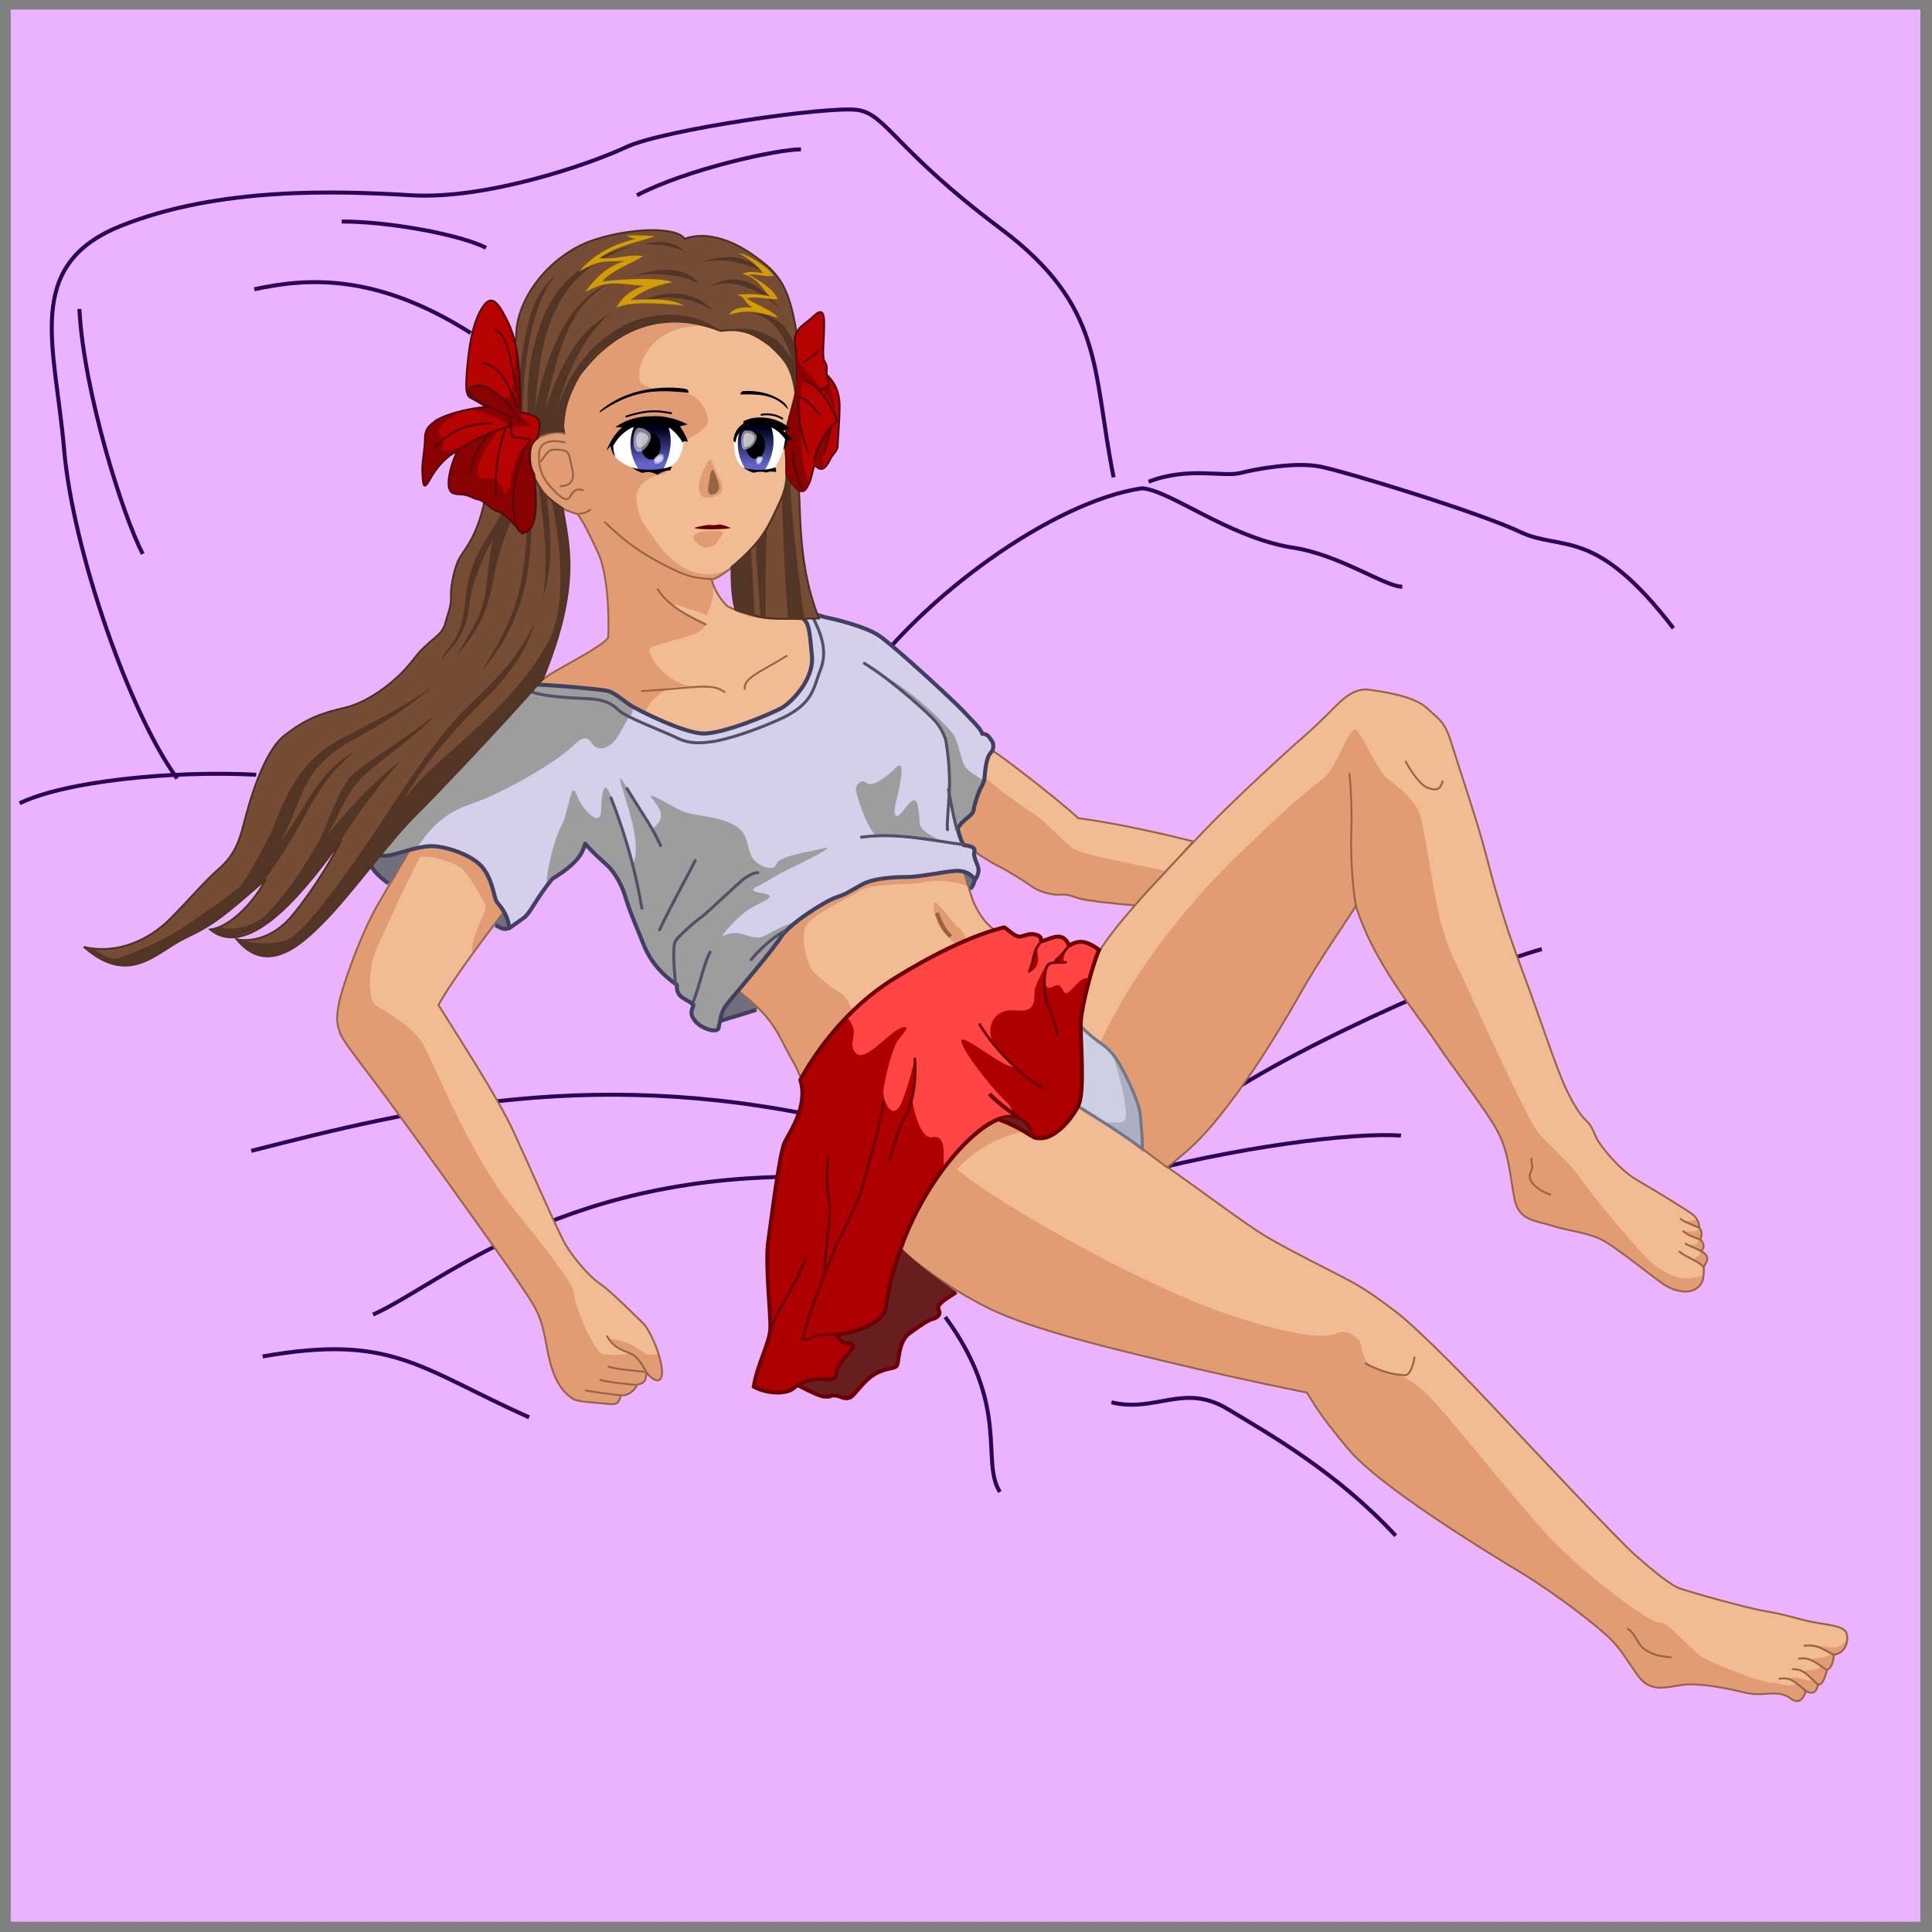 <?xml version="1.0" encoding="UTF-8" standalone="no"?>
<!DOCTYPE svg PUBLIC "-//W3C//DTD SVG 1.0//EN"
"http://www.w3.org/TR/2001/REC-SVG-20010904/DTD/svg10.dtd">
<!-- Created with Sodipodi ("http://www.sodipodi.com/") -->
<svg
   xmlns="http://www.w3.org/2000/svg"
   xmlns:xlink="http://www.w3.org/1999/xlink"
   version="1.0"
   x="0"
   y="0"
   width="744.094"
   height="744.094"
   id="svg607"
   xml:space="preserve"><rect width="100%" height="100%" fill="#808080" stroke="none"/><defs
   id="defs609"><linearGradient
   id="linearGradient750"><stop
   style="stop-color:#00001d;stop-opacity:1;"
   offset="0"
   id="stop751" /><stop
   style="stop-color:#6262ca;stop-opacity:1;"
   offset="1"
   id="stop752" /></linearGradient><linearGradient
   id="linearGradient677"><stop
   style="stop-color:#9eedff;stop-opacity:1;"
   offset="0"
   id="stop678" /><stop
   style="stop-color:#5272ff;stop-opacity:1;"
   offset="1"
   id="stop679" /></linearGradient><radialGradient
   cx="0.497"
   cy="0.367"
   r="0.448"
   fx="0.497"
   fy="0.367"
   id="radialGradient680"
   xlink:href="#linearGradient677" /><linearGradient
   x1="-1.196"
   y1="0.223"
   x2="-1.196"
   y2="0.871"
   id="linearGradient748"
   xlink:href="#linearGradient750" /><linearGradient
   x1="1.645"
   y1="0.173"
   x2="1.645"
   y2="0.769"
   id="linearGradient749"
   xlink:href="#linearGradient750"
   gradientTransform="scale(0.905,1.105)" /></defs><g
   transform="matrix(1.152,0,0,1.152,-52.808,18.319)"
   style="font-size:12;"
   id="g1149"><rect
   width="638.452"
   height="639.282"
   x="49.419"
   y="-12.712"
   style="fill:#ebb3fd;fill-rule:evenodd;stroke-width:2.5;"
   id="rect1138" /><path
   d="M 333.352 213.134 C 353.821 183.893 397.683 151.727 427.656 147.341 C 437.159 148.072 456.166 163.423 477.366 167.079 C 493.396 169.29 508.8 180.237 514.649 180.237 "
   style="fill:none;fill-rule:evenodd;stroke:#2c0059;stroke-width:1pt;"
   id="path1139" /><path
   d="M 361.862 424.403 C 383.793 454.375 373.559 472.651 380.138 482.886 "
   style="fill:none;fill-rule:evenodd;stroke:#2c0059;stroke-width:1pt;"
   id="path1147" /><path
   d="M 512.456 497.507 C 492.718 476.307 470.787 463.879 456.166 455.107 C 441.545 446.334 432.042 456.569 417.421 452.913 "
   style="fill:none;fill-rule:evenodd;stroke:#2c0059;stroke-width:1pt;"
   id="path1148" /><path
   d="M 429.849 145.148 C 443.007 140.03 454.704 143.686 460.552 142.224 C 466.4 140.762 478.828 138.568 486.869 140.03 C 494.911 141.493 540.235 155.382 554.125 161.962 C 568.014 168.541 578.98 159.768 605.297 194.127 "
   style="fill:none;fill-rule:evenodd;stroke:#2c0059;stroke-width:1pt;"
   id="path1140" /><path
   d="M 418.152 143.686 C 410.842 107.134 415.228 86.665 380.138 60.348 C 345.049 34.03 342.124 22.334 332.621 20.872 C 323.118 19.41 267.559 27.451 255.131 33.299 C 242.704 39.148 208.345 50.844 183.49 49.382 C 158.635 47.92 119.159 46.458 86.262 59.617 C 53.366 72.775 64.331 99.824 67.255 134.182 C 70.179 168.541 89.51 223.232 105.08 244.359 "
   style="fill:none;fill-rule:evenodd;stroke:#2c0059;stroke-width:1pt;"
   id="path1141" /><path
   d="M 258.786 49.382 C 275.6 40.61 305.573 34.03 313.614 34.03 "
   style="fill:none;fill-rule:evenodd;stroke:#2c0059;stroke-width:1pt;"
   id="path1145" /><path
   d="M 208.345 66.927 C 199.573 62.541 176.179 58.154 160.097 58.154 "
   style="fill:none;fill-rule:evenodd;stroke:#2c0059;stroke-width:1pt;"
   id="path1146" /><path
   d="M 203.228 95.437 C 171.062 74.968 147.669 77.161 130.855 80.817 "
   style="fill:none;fill-rule:evenodd;stroke:#2c0059;stroke-width:1pt;"
   id="path1143" /><path
   d="M 72.372 87.396 C 73.835 115.175 86.993 156.844 93.572 169.272 "
   style="fill:none;fill-rule:evenodd;stroke:#2c0059;stroke-width:1pt;"
   id="path1144" /><path
   d="M 131.493 243.106 C 102.983 241.644 67.3 245.346 52.405 252.656 "
   style="fill:none;fill-rule:evenodd;stroke:#2c0059;stroke-width:1pt;"
   id="path1142" /><path
   d="M 330.93 359.956 C 246.924 339.591 184.557 354.865 129.826 368.865 "
   style="fill:none;fill-rule:evenodd;stroke:#2c0059;stroke-width:1pt;"
   id="path972" /><path
   d="M 324.565 377.775 C 235.469 373.957 193.466 413.414 170.556 423.596 "
   style="fill:none;fill-rule:evenodd;stroke:#2c0059;stroke-width:1pt;"
   id="path973" /><path
   d="M 222.741 457.962 C 185.83 441.415 176.92 429.96 133.645 437.597 "
   style="fill:none;fill-rule:evenodd;stroke:#2c0059;stroke-width:1pt;"
   id="path976" /><path
   d="M 421.299 377.775 C 458.21 367.593 498.94 362.501 514.214 363.774 "
   style="fill:none;fill-rule:evenodd;stroke:#2c0059;stroke-width:1pt;"
   id="path974" /><path
   d="M 445.482 357.41 C 470.938 337.045 538.397 307.771 561.307 301.407 "
   style="fill:none;fill-rule:evenodd;stroke:#2c0059;stroke-width:1pt;"
   id="path975" /></g><g
   transform="matrix(1.152,0,0,1.152,-37.902,21.27)"
   style="font-size:12;"
   id="g977"><g
   id="ihu"><path
   d="M 270.773 175.257 C 272.205 180.089 274.531 182.774 276.321 184.385 C 279.542 185.637 283.838 188.143 291.712 188.322 C 299.586 188.501 313.188 188.143 321.241 193.333 C 329.295 198.523 340.39 206.576 349.339 216.419 C 358.287 226.262 360.792 230.021 364.551 232.347 C 368.309 234.674 387.995 249.886 393.364 255.076 C 407.323 256.865 423.718 260.829 431.833 262.838 C 423.658 272.131 418.337 277.265 412.34 284.221 C 407.5 283.824 396.227 282.815 392.648 281.562 C 389.069 280.31 388.353 280.668 386.384 280.668 C 384.416 280.668 380.12 279.594 377.973 277.983 C 375.825 276.372 370.099 272.793 366.161 270.825 C 362.224 268.856 356.676 264.74 352.739 262.055 C 354.171 270.467 357.034 279.236 357.929 281.92 C 358.824 284.605 362.224 291.584 367.593 293.553 C 372.962 295.522 387.458 295.7 400.164 299.996 C 406.786 288.9 425.399 269.93 435.241 259.55 C 445.084 249.17 463.697 232.168 469.066 227.515 C 474.435 222.862 478.014 218.925 480.877 216.24 C 483.741 213.556 487.141 211.587 490.541 212.124 C 493.942 212.661 505.217 213.914 509.87 218.209 C 514.523 222.504 515.954 222.683 518.46 230.915 C 520.966 239.148 526.871 256.328 529.556 266.708 C 532.24 277.088 535.64 289.616 541.725 305.723 C 547.81 321.829 553.179 338.831 556.758 346.169 C 560.338 353.506 562.127 355.117 563.738 356.727 C 565.349 358.338 566.064 361.022 566.959 362.633 C 567.854 364.244 573.76 372.297 580.203 376.056 C 586.645 379.814 598.099 386.793 599.173 387.867 C 600.247 388.941 601.141 390.731 600.963 391.983 C 602.215 393.236 601.857 394.847 601.321 395.921 C 602.595 397.025 602.944 398.815 601.574 399.836 C 605.209 401.669 603.154 403.69 602.595 404.965 C 602.381 407.714 602.888 410.373 600.024 412.342 C 597.161 414.311 592.372 413.101 589.151 410.954 C 585.929 408.806 573.76 398.963 568.928 396.279 C 564.096 393.594 557.116 393.057 551.568 391.268 C 546.02 389.478 540.652 389.657 539.22 382.319 C 537.788 374.982 537.43 367.107 533.672 359.949 C 529.914 352.79 518.818 338.831 512.912 329.883 C 507.006 320.935 491.973 303.396 486.246 284.426 C 480.341 293.553 474.256 302.143 468.529 312.165 C 462.802 322.187 454.749 335.968 445.264 348.674 C 435.778 361.38 431.841 364.781 423.251 371.76 C 435.778 380.53 448.485 390.194 455.464 394.489 C 462.444 398.784 478.372 406.658 484.099 409.701 C 489.826 412.743 495.553 417.038 500.027 420.439 C 504.501 423.839 517.565 436.367 531.345 451.042 C 545.126 465.717 573.581 496.141 579.666 501.51 C 585.751 506.879 591.477 511.532 594.52 512.606 C 597.562 513.679 616.89 519.227 623.691 520.301 C 630.492 521.375 635.511 523.428 641.051 524.203 C 645.309 524.919 650.173 525.426 650.357 528.068 C 650.986 530.928 649.283 534.548 646.026 534.653 C 645.847 537.159 645.167 539.271 643.735 539.808 C 643.198 541.598 642.482 544.819 640.693 544.819 C 640.335 546.609 639.545 548.368 636.668 546.902 C 635.774 549.586 634.283 551.396 631.627 549.438 C 627.266 546.064 622.617 548.935 616.711 547.504 C 610.806 546.072 601.321 544.103 595.594 544.819 C 589.867 545.535 584.677 547.683 580.382 541.598 C 576.087 535.513 574.655 532.649 570.717 528.891 C 566.78 525.133 553.716 514.753 541.01 507.058 C 528.303 499.362 494.121 478.423 483.741 466.075 C 473.361 453.726 472.466 451.042 469.782 447.104 C 451.348 443.346 439.179 440.662 421.998 436.546 C 404.817 432.429 378.51 426.166 364.014 419.186 C 349.517 412.206 331.8 399.321 319.988 385.541 C 308.177 371.76 302.987 360.486 302.271 352.253 C 301.555 344.021 301.197 341.873 297.26 335.073 C 293.323 328.272 292.249 322.724 281.332 314.134 C 270.415 305.544 254.666 291.048 244.286 279.057 C 233.906 267.066 228.716 260.266 227.106 257.939 C 225.495 255.613 224.6 255.434 222.99 255.434 C 221.379 255.434 219.947 255.613 219.231 256.865 C 218.516 258.118 210.641 274.225 203.125 284.068 C 195.608 293.911 183.975 309.302 179.501 317.534 C 185.586 327.377 199.187 348.137 204.556 359.77 C 209.925 371.403 219.41 393.236 221.916 397.531 C 224.421 401.827 229.79 408.269 233.549 410.775 C 237.307 413.28 246.054 422.203 248.447 424.467 C 250.37 427.223 251.624 430.282 251.982 431.177 C 252.34 432.072 254.835 438.512 254.12 441.554 C 253.404 444.596 250.523 442.334 248.94 440.304 C 248.94 442.094 248.94 444.062 245.897 444.42 C 245.181 446.568 242.497 448.357 240.528 447.999 C 239.633 450.147 239.991 451.4 235.696 450.863 C 231.401 450.326 225.853 450.326 224.242 449.073 C 222.632 447.82 219.768 446.031 217.442 439.051 C 215.115 432.072 215.473 425.45 211.715 418.649 C 207.957 411.849 192.387 390.552 188.092 384.467 C 183.797 378.382 164.289 351.358 158.741 344.021 C 153.194 336.683 147.288 329.167 146.572 326.84 C 145.856 324.514 145.14 323.44 146.035 317.892 C 146.93 312.344 153.373 293.911 159.457 283.531 C 165.542 273.151 183.439 242.369 189.165 234.853 C 194.892 227.336 210.999 210.334 217.442 206.576 C 223.885 202.818 234.264 197.449 236.233 194.765 C 236.591 186.89 236.054 173.11 232.833 166.309 C 229.611 159.509 228.538 157.003 226.032 153.424 C 221.2 152.171 216.726 149.308 214.757 145.907 C 212.789 142.507 210.462 141.254 210.104 135.706 C 209.746 130.159 210.82 129.622 212.073 128.369 C 207.062 120.315 202.946 104.209 206.346 92.218 C 209.746 80.227 225.674 61.257 251.445 63.584 C 277.216 65.91 289.027 74.68 293.144 84.165 C 297.26 93.65 299.05 104.209 299.05 108.683 C 299.05 113.157 299.228 111.725 298.334 114.947 C 297.439 118.168 296.365 122.642 296.007 124.432 C 295.649 126.221 295.47 129.801 295.649 132.127 C 295.828 134.454 296.544 142.507 294.575 147.339 C 292.607 152.171 288.133 161.119 283.838 165.594 C 279.542 170.068 273.1 175.078 270.773 175.257 z "
   style="fill:#f1bb93;stroke-width:1.25;"
   id="path611" /><path
   d="M 208.875 277.938 C 206.5 279.812 196.562 293.062 190.875 300.625 C 189.438 295.438 196.125 286.438 195.125 284.062 C 194.188 281.688 189 273.188 187.125 271.75 C 185.312 270.438 178.812 267.5 173.375 268 C 167.625 278.75 161.75 292.375 159 298.312 C 155.562 305.688 156.062 316.062 158.5 317.562 C 161 319.062 170.438 324.5 173.938 329.938 C 177.375 335.375 187.562 362.438 201.438 381.625 C 204.312 385.625 224.25 409.188 224.688 413.438 C 225.188 419.75 232.125 433.625 234.062 434.125 C 236.062 434.625 240.5 434.625 242.938 434.125 C 239.5 432.125 237.5 430.625 236.562 429.188 C 242 429.188 247.375 433.125 248.875 434.125 C 249.375 434.438 250.812 434.562 253.062 434.375 C 253.688 436.312 254.562 439.625 254.125 441.562 C 253.375 444.625 250.5 442.312 248.938 440.312 C 248.938 442.062 248.938 444.062 245.875 444.438 C 245.188 446.562 242.5 448.375 240.5 448 C 239.625 450.125 240 451.375 235.688 450.875 C 231.375 450.312 225.875 450.312 224.25 449.062 C 222.625 447.812 219.75 446 217.438 439.062 C 215.125 432.062 215.5 425.438 211.688 418.625 C 207.938 411.875 192.375 390.562 188.062 384.438 C 183.812 378.375 164.312 351.375 158.75 344 C 153.188 336.688 147.312 329.188 146.562 326.812 C 145.875 324.5 145.125 323.438 146.062 317.875 C 146.938 312.375 153.375 293.938 159.438 283.5 C 162.938 277.562 170.312 264.938 176.625 254.75 C 177.75 257.25 201.75 261.812 208.875 277.938 z "
   style="fill:#e29c73;fill-rule:evenodd;stroke-width:1pt;"
   id="path831" /><path
   d="M 358.511 238.058 C 368.387 247.44 376.981 252.405 380.239 254.848 C 383.696 257.81 389.128 263.243 391.597 265.218 C 394.066 267.193 417.769 271.637 422.214 272.625 C 418.263 276.576 415.794 281.02 412.337 283.983 C 403.942 282.995 395.054 283.489 393.078 282.008 C 391.103 280.526 389.622 280.526 387.153 280.526 C 384.683 280.526 380.733 280.032 375.795 276.576 C 370.857 273.119 349.129 262.255 346.166 257.317 C 349.129 249.416 357.03 242.008 358.511 238.058 z "
   style="fill:#e29c73;fill-rule:evenodd;stroke-width:1pt;"
   id="path821" /><path
   d="M 400.091 331.538 C 415.989 296.331 444.175 269.516 451.919 262.564 C 461.667 252.735 470.45 245.536 475.63 241.492 C 480.363 237.343 484.553 222.395 486.69 225.937 C 489.832 230.055 492.899 237.993 496.392 241.612 C 500.266 244.47 506.891 249.445 508.078 255.465 C 512.88 279.264 512.812 290.925 520.998 306.31 C 528.037 321.74 543.565 355.918 547.274 360.363 C 552.812 366.407 558.738 371.424 561.675 375.987 C 564.613 380.549 582.5 402.062 585.812 404.375 C 589.062 406.625 594.875 410.875 602.062 407.938 C 602.75 405.312 601.438 403.688 599.125 402.375 C 601.125 401.438 601.438 400.75 601.438 399.438 C 599.438 398.5 597.812 398.5 597.188 397.812 C 601.125 397.5 600.125 397.188 600.75 395.562 C 598.5 394.562 596.875 393.938 596.188 393.25 C 599.25 393.25 600.625 393.25 601 392.125 C 602.188 393.375 601.875 394.938 601.312 395.938 C 602.625 397 602.938 398.812 601.562 399.812 C 605.188 401.688 603.125 403.688 602.625 404.938 C 602.375 407.688 602.875 410.375 600 412.312 C 597.188 414.312 592.375 413.125 589.125 410.938 C 585.938 408.812 573.75 398.938 568.938 396.25 C 564.125 393.625 557.125 393.062 551.562 391.25 C 546 389.5 540.625 389.688 539.25 382.312 C 537.812 375 537.438 367.125 533.688 359.938 C 529.938 352.812 518.812 338.812 512.938 329.875 C 507 320.938 492 303.375 486.25 284.438 C 480.312 293.562 474.25 302.125 468.5 312.188 C 462.812 322.188 454.75 335.938 445.25 348.688 C 435.812 361.312 431.875 364.688 423.375 371.625 C 412.938 363.5 386.062 347 380.5 343.75 C 390.423 340.84 397.154 336.788 400.091 331.538 z M 600.938 391.875 C 598.125 390.688 597.438 390.625 596.188 389.688 C 597.625 389.688 599.062 389.688 600.188 389.312 C 600.75 390.125 601 391.062 600.938 391.875 z "
   style="fill:#e29c73;stroke-width:0.625;"
   id="path819" /><path
   d="M 375.812 359.75 C 367.875 361.188 359.062 365.438 352.812 372.5 C 371 387 417.188 411.938 441.875 420.438 C 466.562 428.938 477.062 428.938 479.875 427.25 C 482.75 425.562 487.25 428.688 487.812 430.938 C 488.375 433.188 488.375 438.312 495.188 439.75 C 502 441.188 504 442.562 509.125 446.812 C 514.188 451.062 538.625 482.312 550.812 495.312 C 563 508.375 584.562 524.25 587.688 524 C 590.812 523.688 597.875 533.062 602.125 535.625 C 606.375 538.188 622.25 544.125 624.812 544.125 C 627.375 544.125 631.062 545.812 633.625 544.375 C 632.5 543.812 631.625 542.688 631.062 542.688 C 633.875 541.562 636.75 543.812 638.438 543.25 C 637.562 541.562 637.312 541.25 635.625 540.438 C 637.562 539.562 639 540.125 641.562 539 C 639.875 537.312 638.688 536.438 637.312 536.438 C 641.562 535.625 643.562 535.875 644.688 534.5 C 641.562 532.75 639.312 531.625 637.312 531.625 C 642.562 531.062 647.062 534.625 650.438 529.562 C 650.375 532.062 648.75 534.562 646 534.625 C 645.875 537.188 645.188 539.25 643.75 539.812 C 643.188 541.625 642.5 544.812 640.688 544.812 C 640.312 546.625 639.562 548.375 636.688 546.875 C 635.75 549.562 634.312 551.375 631.625 549.438 C 627.25 546.062 622.625 548.938 616.688 547.5 C 610.812 546.062 601.312 544.125 595.562 544.812 C 589.875 545.562 584.688 547.688 580.375 541.625 C 576.062 535.5 574.625 532.625 570.688 528.875 C 566.75 525.125 553.688 514.75 541 507.062 C 528.312 499.375 494.125 478.438 483.75 466.062 C 473.375 453.75 472.438 451.062 469.812 447.125 C 451.375 443.375 439.188 440.688 422 436.562 C 404.812 432.438 378.5 426.188 364 419.188 C 349.5 412.188 331.812 399.312 320 385.562 C 318.125 383.375 316.438 381.25 315.188 379.312 C 331.812 360.062 353.375 344.312 357.062 345.875 C 363.062 348.438 377.5 351.562 375.812 359.75 z "
   style="fill:#e29c73;stroke-width:0.625;"
   id="path812" /><path
   d="M 356.276 277.687 C 349.165 275.442 344.3 275.816 341.306 276.565 C 338.312 277.313 324.091 276.939 320.723 279.184 C 317.355 281.43 306.502 286.295 303.134 290.037 C 299.766 293.779 302.76 302.761 303.882 305.007 C 305.005 307.252 311.741 312.491 313.987 313.614 C 316.232 314.737 318.852 320.725 318.852 322.97 C 312.49 330.455 304.631 343.553 302.011 345.799 C 299.391 338.688 294.417 329.868 292.171 325.751 C 289.926 321.634 283.673 315.485 277.311 310.994 C 282.925 298.27 309.496 275.442 318.478 273.196 C 327.459 270.951 351.411 269.454 354.404 269.454 C 355.527 273.945 355.901 276.19 356.276 277.687 z "
   style="fill:#e29c73;fill-rule:evenodd;stroke-width:1pt;"
   id="path787" /><path
   d="M 347.524 292.147 C 344.99 288.599 344.206 282.02 346.07 283.484 C 349.432 286.601 351.235 290.052 353.21 291.534 C 355.185 293.015 355.898 294.665 355.513 296.815 C 354.776 299.499 349.928 295.513 347.524 292.147 z "
   style="fill:#e29c73;fill-rule:evenodd;stroke-width:1pt;"
   id="path786" /><path
   d="M 271.993 90.732 C 248.768 88.003 244.873 106.555 247.07 109.413 C 250.194 112.114 254.814 111.824 257.573 111.968 C 264.754 112.125 268.892 116.538 269.637 121.98 C 269.457 123.864 268.102 125.534 262.434 128.588 C 258.983 129.359 260.06 139.238 253.716 140.21 C 250.483 140.573 245.459 143.516 245.68 148.087 C 246.019 155.089 248.989 157.669 251.113 160.918 C 258.244 171.611 267.189 176.464 276.518 171.709 C 271.789 175.363 274.271 174.308 270.832 175.168 C 272.551 180.112 269.972 185.486 269.112 187.205 C 262.449 184.626 256.215 182.691 258.15 184.196 C 260.084 185.701 267.347 188.716 269.066 190.006 C 267.746 193.728 262.427 194.059 250.725 197.879 C 247.795 198.759 254.758 209.663 263.882 210.952 L 256.393 211.494 C 252.11 214.482 249.635 216.431 248.879 219.389 C 243.988 217.648 235.366 212.139 226.123 211.494 C 216.88 210.849 214.946 210.204 212.151 210.204 C 217.31 205.69 224.404 202.466 226.983 201.177 C 229.562 199.887 234.936 196.233 236.226 194.513 C 236.655 186.99 236.011 171.944 232.142 164.421 C 228.273 156.898 227.413 155.608 225.478 153.459 C 218.014 149.59 211.937 146.58 210.432 136.263 C 208.927 125.946 214.731 126.591 217.955 126.376 C 220.749 115.413 229.131 79.972 271.993 90.732 z "
   style="fill:#e29c73;fill-rule:evenodd;stroke-width:0.125;stroke-opacity:0.125;"
   id="path773" /><path
   d="M 602.246 404.938 C 600.475 403.04 596.172 401.647 594.4 400.002 "
   style="fill:none;fill-rule:evenodd;stroke:#976345;stroke-width:0.625;stroke-linecap:round;stroke-linejoin:round;"
   id="path618" /><path
   d="M 601.614 399.749 C 598.956 398.484 597.438 397.977 596.425 397.345 "
   style="fill:none;fill-rule:evenodd;stroke:#976345;stroke-width:0.625;stroke-linecap:round;stroke-linejoin:round;"
   id="path619" /><path
   d="M 600.981 395.826 C 598.197 394.814 597.438 394.561 595.666 393.169 "
   style="fill:none;fill-rule:evenodd;stroke:#976345;stroke-width:0.625;stroke-linecap:round;stroke-linejoin:round;"
   id="path620" /><path
   d="M 600.728 391.903 C 596.805 390.258 595.413 389.752 594.78 388.993 "
   style="fill:none;fill-rule:evenodd;stroke:#976345;stroke-width:0.625;stroke-linecap:round;stroke-linejoin:round;"
   id="path621" /><path
   d="M 646.159 534.904 C 640.591 531.74 639.578 531.487 636.162 531.74 "
   style="fill:none;fill-rule:evenodd;stroke:#976345;stroke-width:0.625;stroke-linecap:round;stroke-linejoin:round;"
   id="path622" /><path
   d="M 643.248 539.586 C 638.693 536.422 637.427 535.663 634.39 536.042 "
   style="fill:none;fill-rule:evenodd;stroke:#976345;stroke-width:0.625;stroke-linecap:round;stroke-linejoin:round;"
   id="path623" /><path
   d="M 640.717 544.774 C 637.174 541.484 635.655 539.459 632.239 539.586 "
   style="fill:none;fill-rule:evenodd;stroke:#976345;stroke-width:0.625;stroke-linecap:round;stroke-linejoin:round;"
   id="path624" /><path
   d="M 636.541 546.799 C 631.606 542.37 630.593 542.496 627.809 542.75 "
   style="fill:none;fill-rule:evenodd;stroke:#976345;stroke-width:0.625;stroke-linecap:round;stroke-linejoin:round;"
   id="path625" /><path
   d="M 346.123 286.739 C 347.555 290.676 348.629 292.644 350.777 294.613 "
   style="fill:none;fill-rule:evenodd;stroke:#946143;stroke-width:1pt;stroke-opacity:0.977;"
   id="path626" /><path
   d="M 270.557 175.141 C 265.242 174.635 263.217 174.888 253.346 169.573 C 243.476 164.258 239.932 160.462 235.124 156.159 "
   style="fill:none;fill-rule:evenodd;stroke:#976345;stroke-width:0.625;stroke-linecap:round;stroke-linejoin:round;"
   id="path628" /><path
   d="M 252.801 178.494 C 256.44 184.66 265.242 188.555 268.785 190.327 "
   style="fill:none;fill-rule:evenodd;stroke:#976345;stroke-width:0.625;stroke-linecap:round;stroke-linejoin:round;"
   id="path629" /><path
   d="M 296.119 200.704 C 287.008 206.272 281.187 208.296 281.946 212.093 "
   style="fill:none;fill-rule:evenodd;stroke:#976345;stroke-width:0.625;"
   id="path630" /><path
   d="M 247.272 212.599 C 265.495 211.587 271.063 209.562 275.365 213.105 "
   style="fill:none;fill-rule:evenodd;stroke:#996546;stroke-width:0.625;"
   id="path631" /><path
   d="M 226.614 153.201 C 228.59 153.201 228.59 152.897 230.262 151.985 "
   style="fill:none;fill-rule:evenodd;stroke:#986445;stroke-width:0.625;stroke-linecap:round;stroke-linejoin:round;"
   id="path673" /><path
   d="M 486.328 284.843 C 484.809 277.123 484.429 264.848 484.683 259.28 C 484.936 253.712 484.556 244.474 484.05 240.297 "
   style="fill:none;fill-rule:evenodd;stroke:#976345;stroke-width:0.625;stroke-linecap:round;stroke-linejoin:round;"
   id="path616" /><path
   d="M 502.851 236.121 C 504.008 238.434 507.592 243.948 510.008 244.83 C 511.948 245.539 513.682 246.062 514.75 243.981 C 514.997 243.501 515.124 243.315 515.097 242.757 "
   style="fill:none;fill-rule:evenodd;stroke:#976345;stroke-width:0.625;stroke-linecap:round;stroke-linejoin:round;"
   id="path714" /><path
   d="M 544.885 368.838 C 544.885 371.543 545.758 370.88 544.51 373.785 C 543.168 376.911 548.643 380.258 551.164 380.892 "
   style="fill:none;fill-rule:evenodd;stroke:#976345;stroke-width:0.625;stroke-linecap:round;stroke-linejoin:round;"
   id="path716" /><path
   d="M 489.429 437.405 C 493.644 439.513 498.035 441.274 502.805 441.274 C 504.432 441.274 505.789 436.571 505.766 435.312 "
   style="fill:none;fill-rule:evenodd;stroke:#976345;stroke-width:0.625;stroke-linecap:round;stroke-linejoin:round;"
   id="path722" /><path
   d="M 577.127 526.177 C 579.441 527.335 580.168 530.726 582.092 532.393 C 584.865 534.795 587.948 535.279 591.563 535.638 "
   style="fill:none;fill-rule:evenodd;stroke:#976345;stroke-width:0.625;stroke-linecap:round;stroke-linejoin:round;"
   id="path723" /><path
   d="M 221.931 129.496 C 216.02 127.991 213.226 130.141 213.118 132.935 C 213.011 135.729 212.903 139.813 216.987 144.327 C 221.071 148.841 222.576 149.271 223.65 147.336 C 224.725 145.402 225.907 144.649 228.057 145.509 "
   style="fill:none;fill-rule:evenodd;stroke:#976345;stroke-width:0.625;"
   id="path726" /><path
   d="M 213.655 135.944 C 215.912 132.72 216.342 131.645 219.029 131.86 C 221.716 132.075 222.898 131.86 223.543 135.299 C 224.188 138.738 226.445 143.897 220.104 144.112 "
   style="fill:none;fill-rule:evenodd;stroke:#976345;stroke-width:0.625;"
   id="path727" /><path
   d="M 270.719 135.531 C 271.43 136.818 271.953 138.484 272.516 139.547 C 273.641 141.547 274.984 144.438 273.922 146.25 C 273.109 147.438 267.812 149.188 266.938 146.562 C 266.141 144.812 266.789 141.969 267.25 140.797 C 268.852 136.719 270.119 134.367 270.719 135.531 z "
   style="fill:#e29c73;fill-rule:evenodd;stroke-width:0.125;stroke-opacity:0.125;"
   id="path781" /><path
   d="M 271.636 146.757 C 272.208 146.546 273.017 145.777 273.238 145.254 C 273.517 144.59 273.189 142.979 272.692 141.911 C 272.473 141.368 272.022 139.624 271.479 138.841 C 271.121 138.255 270.694 138.943 270.53 139.527 C 270.219 140.404 270.196 141.204 270.092 142.018 C 270.022 142.573 269.403 144.714 269.676 145.862 C 269.887 146.748 270.509 147.15 271.636 146.757 z "
   style="fill:#976345;fill-rule:evenodd;stroke:#000000;stroke-width:0;"
   id="path771" /><path
   d="M 266.436 159.565 C 264.03 160.695 264.423 161.864 266.264 163.423 C 267.531 164.314 267.881 164.794 269.712 164.429 C 272.538 163.849 272.534 163.112 274.534 159.842 C 275.281 158.653 268.292 158.743 266.436 159.565 z "
   style="fill:#e29c73;fill-rule:evenodd;stroke-width:0.125;"
   id="path772" /><path
   d="M 270.773 175.257 C 272.205 180.089 274.531 182.774 276.321 184.385 C 279.542 185.637 283.838 188.143 291.712 188.322 C 299.586 188.501 313.188 188.143 321.241 193.333 C 329.295 198.523 340.39 206.576 349.339 216.419 C 358.287 226.262 360.792 230.021 364.551 232.347 C 368.309 234.674 387.995 249.886 393.364 255.076 C 407.323 256.865 423.718 260.829 431.833 262.838 C 423.658 272.131 418.337 277.265 412.34 284.221 C 407.5 283.824 396.227 282.815 392.648 281.562 C 389.069 280.31 388.353 280.668 386.384 280.668 C 384.416 280.668 380.12 279.594 377.973 277.983 C 375.825 276.372 370.099 272.793 366.161 270.825 C 362.224 268.856 356.676 264.74 352.739 262.055 C 354.171 270.467 357.034 279.236 357.929 281.92 C 358.824 284.605 362.224 291.584 367.593 293.553 C 372.962 295.522 387.458 295.7 400.164 299.996 C 406.786 288.9 425.399 269.93 435.241 259.55 C 445.084 249.17 463.697 232.168 469.066 227.515 C 474.435 222.862 478.014 218.925 480.877 216.24 C 483.741 213.556 487.141 211.587 490.541 212.124 C 493.942 212.661 505.217 213.914 509.87 218.209 C 514.523 222.504 515.954 222.683 518.46 230.915 C 520.966 239.148 526.871 256.328 529.556 266.708 C 532.24 277.088 535.64 289.616 541.725 305.723 C 547.81 321.829 553.179 338.831 556.758 346.169 C 560.338 353.506 562.127 355.117 563.738 356.727 C 565.349 358.338 566.064 361.022 566.959 362.633 C 567.854 364.244 573.76 372.297 580.203 376.056 C 586.645 379.814 598.099 386.793 599.173 387.867 C 600.247 388.941 601.141 390.731 600.963 391.983 C 602.215 393.236 601.857 394.847 601.321 395.921 C 602.595 397.025 602.944 398.815 601.574 399.836 C 605.209 401.669 603.154 403.69 602.595 404.965 C 602.381 407.714 602.888 410.373 600.024 412.342 C 597.161 414.311 592.372 413.101 589.151 410.954 C 585.929 408.806 573.76 398.963 568.928 396.279 C 564.096 393.594 557.116 393.057 551.568 391.268 C 546.02 389.478 540.652 389.657 539.22 382.319 C 537.788 374.982 537.43 367.107 533.672 359.949 C 529.914 352.79 518.818 338.831 512.912 329.883 C 507.006 320.935 491.973 303.396 486.246 284.426 C 480.341 293.553 474.256 302.143 468.529 312.165 C 462.802 322.187 454.749 335.968 445.264 348.674 C 435.778 361.38 431.841 364.781 423.251 371.76 C 435.778 380.53 448.485 390.194 455.464 394.489 C 462.444 398.784 478.372 406.658 484.099 409.701 C 489.826 412.743 495.553 417.038 500.027 420.439 C 504.501 423.839 517.565 436.367 531.345 451.042 C 545.126 465.717 573.581 496.141 579.666 501.51 C 585.751 506.879 591.477 511.532 594.52 512.606 C 597.562 513.679 616.89 519.227 623.691 520.301 C 630.492 521.375 635.511 523.428 641.051 524.203 C 645.309 524.919 650.173 525.426 650.357 528.068 C 650.986 530.928 649.283 534.548 646.026 534.653 C 645.847 537.159 645.167 539.271 643.735 539.808 C 643.198 541.598 642.482 544.819 640.693 544.819 C 640.335 546.609 639.545 548.368 636.668 546.902 C 635.774 549.586 634.283 551.396 631.627 549.438 C 627.266 546.064 622.617 548.935 616.711 547.504 C 610.806 546.072 601.321 544.103 595.594 544.819 C 589.867 545.535 584.677 547.683 580.382 541.598 C 576.087 535.513 574.655 532.649 570.717 528.891 C 566.78 525.133 553.716 514.753 541.01 507.058 C 528.303 499.362 494.121 478.423 483.741 466.075 C 473.361 453.726 472.466 451.042 469.782 447.104 C 451.348 443.346 439.179 440.662 421.998 436.546 C 404.817 432.429 378.51 426.166 364.014 419.186 C 349.517 412.206 331.8 399.321 319.988 385.541 C 308.177 371.76 302.987 360.486 302.271 352.253 C 301.555 344.021 301.197 341.873 297.26 335.073 C 293.323 328.272 292.249 322.724 281.332 314.134 C 270.415 305.544 254.666 291.048 244.286 279.057 C 233.906 267.066 228.716 260.266 227.106 257.939 C 225.495 255.613 224.6 255.434 222.99 255.434 C 221.379 255.434 219.947 255.613 219.231 256.865 C 218.516 258.118 210.641 274.225 203.125 284.068 C 195.608 293.911 183.975 309.302 179.501 317.534 C 185.586 327.377 199.187 348.137 204.556 359.77 C 209.925 371.403 219.41 393.236 221.916 397.531 C 224.421 401.827 229.79 408.269 233.549 410.775 C 237.307 413.28 246.054 422.203 248.447 424.467 C 250.37 427.223 251.624 430.282 251.982 431.177 C 252.34 432.072 254.835 438.512 254.12 441.554 C 253.404 444.596 250.523 442.334 248.94 440.304 C 248.94 442.094 248.94 444.062 245.897 444.42 C 245.181 446.568 242.497 448.357 240.528 447.999 C 239.633 450.147 239.991 451.4 235.696 450.863 C 231.401 450.326 225.853 450.326 224.242 449.073 C 222.632 447.82 219.768 446.031 217.442 439.051 C 215.115 432.072 215.473 425.45 211.715 418.649 C 207.957 411.849 192.387 390.552 188.092 384.467 C 183.797 378.382 164.289 351.358 158.741 344.021 C 153.194 336.683 147.288 329.167 146.572 326.84 C 145.856 324.514 145.14 323.44 146.035 317.892 C 146.93 312.344 153.373 293.911 159.457 283.531 C 165.542 273.151 183.439 242.369 189.165 234.853 C 194.892 227.336 210.999 210.334 217.442 206.576 C 223.885 202.818 234.264 197.449 236.233 194.765 C 236.591 186.89 236.054 173.11 232.833 166.309 C 229.611 159.509 228.538 157.003 226.032 153.424 C 221.2 152.171 216.257 149.23 214.288 145.829 C 212.32 142.429 210.462 141.254 210.104 135.706 C 209.746 130.159 210.82 129.622 212.073 128.369 C 207.062 120.315 202.946 104.209 206.346 92.218 C 209.746 80.227 225.674 61.257 251.445 63.584 C 277.216 65.91 289.027 74.68 293.144 84.165 C 297.26 93.65 299.05 104.209 299.05 108.683 C 299.05 113.157 299.228 111.725 298.334 114.947 C 297.439 118.168 296.365 122.642 296.007 124.432 C 295.649 126.221 295.47 129.801 295.649 132.127 C 295.828 134.454 296.544 142.507 294.575 147.339 C 292.607 152.171 288.133 161.119 283.838 165.594 C 279.542 170.068 273.1 175.078 270.773 175.257 z "
   style="fill:none;stroke:#976345;stroke-width:0.625;"
   id="path774" /><path
   d="M 212.175 128.123 C 216.279 126.451 218.407 125.539 222.055 126.603 "
   style="fill:none;fill-rule:evenodd;stroke:#986445;stroke-width:0.625;"
   id="path672" /><path
   d="M 393.314 351.534 C 399.389 355.204 406.475 359.76 409.639 361.911 C 412.803 364.062 417.865 367.985 423.053 371.782 "
   style="fill:none;fill-rule:evenodd;stroke:#976345;stroke-width:0.625;stroke-linecap:round;stroke-linejoin:round;"
   id="path617" /><path
   d="M 235.886 428.299 C 238.165 432.555 241.965 433.163 244.093 434.227 C 246.221 435.291 248.045 438.482 248.957 440.154 "
   style="fill:none;fill-rule:evenodd;stroke:#976345;stroke-width:0.625;stroke-linecap:round;stroke-linejoin:round;stroke-opacity:1;"
   id="path667" /><path
   d="M 240.445 448.058 C 235.733 447.45 231.63 446.994 228.742 446.386 "
   style="fill:none;fill-rule:evenodd;stroke:#976345;stroke-width:0.625;stroke-linecap:round;stroke-linejoin:round;stroke-opacity:1;"
   id="path669" /><path
   d="M 245.461 444.562 C 240.141 443.954 236.341 443.65 233.606 442.89 "
   style="fill:none;fill-rule:evenodd;stroke:#976345;stroke-width:0.625;stroke-linecap:round;stroke-linejoin:round;stroke-opacity:1;"
   id="path670" /><path
   d="M 248.196 440.154 C 242.421 439.546 238.925 439.242 236.341 438.482 "
   style="fill:none;fill-rule:evenodd;stroke:#976345;stroke-width:0.625;stroke-linecap:round;stroke-linejoin:round;stroke-opacity:1;"
   id="path671" /></g><g
   id="g710"><path
   d="M 394.082 324.51 C 400.167 330.594 401.777 330.236 404.82 333.816 C 407.862 337.395 413.768 349.744 414.126 354.218 C 414.484 358.692 414.842 361.555 414.842 365.672 C 407.147 359.766 392.471 350.817 381.197 344.017 C 385.134 334.353 393.366 325.583 394.082 324.51 z "
   style="fill:#cdd0e2;fill-rule:evenodd;stroke-width:1pt;"
   id="path613" /><path
   d="M 404.595 333.302 C 408.243 344.093 410.371 354.732 408.851 356.1 C 407.331 357.468 403.987 356.404 402.163 356.86 C 407.635 360.508 413.411 364.003 414.93 365.523 C 414.626 357.772 413.714 349.108 410.675 343.637 C 407.635 338.165 406.115 335.277 404.595 333.302 z "
   style="fill:#acafc4;fill-rule:evenodd;stroke-width:1pt;"
   id="path756" /><path
   d="M 394.082 324.51 C 400.167 330.594 401.777 330.236 404.82 333.816 C 407.862 337.395 413.768 349.744 414.126 354.218 C 414.484 358.692 414.842 361.555 414.842 365.672 C 407.147 359.766 392.471 350.817 381.197 344.017 C 385.134 334.353 393.366 325.583 394.082 324.51 z "
   style="fill:none;fill-rule:evenodd;stroke:#747684;"
   id="path759" /></g><g
   id="g657"><path
   d="M 156.337 268.246 C 156.668 270.677 154.68 272.003 162.856 277.085 C 165.397 273.439 169.043 267.252 169.816 265.595 C 163.96 267.252 161.972 268.025 160.867 267.804 C 159.762 267.583 158.215 267.804 156.337 268.246 z "
   style="fill:#716e7d;fill-rule:evenodd;stroke-width:1pt;"
   id="path653" /><path
   d="M 197.88 290.785 C 199.647 288.797 200.752 287.471 201.526 286.366 C 202.189 288.244 203.293 290.233 203.072 291.559 C 200.531 291.89 198.984 291.338 197.88 290.785 z "
   style="fill:#716e7d;fill-rule:evenodd;stroke-width:1pt;"
   id="path654" /><path
   d="M 293.185 188.311 C 294.705 186.335 296.072 186.183 297.44 186.031 C 299.72 186.943 300.024 186.943 301.392 188.463 C 298.808 188.463 295.769 188.311 293.185 188.311 z "
   style="fill:#716e7d;fill-rule:evenodd;stroke-width:1pt;"
   id="path632" /><path
   d="M 210.449 210.312 C 218.295 210.565 233.228 211.957 235.759 212.463 C 238.29 212.969 241.074 215.627 243.605 217.272 C 246.136 218.917 260.942 226.383 267.649 226.763 C 274.356 227.143 291.313 219.93 294.351 218.158 C 297.388 216.386 305.107 208.793 304.348 200.821 C 303.589 192.848 303.462 190.571 301.817 188.672 C 300.172 186.774 297.894 186.141 296.755 186.141 C 301.943 185.255 307.891 187.786 309.41 188.039 C 310.928 188.293 322.065 190.823 326.873 194.114 C 331.682 197.404 351.297 215.374 354.841 219.17 C 358.384 222.967 360.915 225.245 361.295 226.89 C 363.193 226.763 363.825 228.408 364.458 229.168 C 365.091 229.927 365.091 231.192 364.838 232.078 C 364.585 232.964 364.332 232.711 363.572 233.976 C 362.813 235.242 362.307 238.406 362.18 240.177 C 362.054 241.949 361.927 242.961 360.915 244.733 C 359.902 246.505 359.017 249.668 358.637 251.06 C 358.257 252.452 358.764 252.959 356.739 254.604 C 354.714 256.249 353.828 257.135 353.069 258.527 C 353.828 261.817 354.587 263.209 355.094 264.095 C 357.245 264.348 359.143 264.728 358.637 266.499 C 358.131 268.271 360.409 271.182 360.029 272.953 C 359.649 274.725 359.143 275.231 358.89 275.611 C 357.118 273.206 354.841 272.574 352.183 272.7 C 349.526 272.827 340.288 274.725 336.491 274.725 C 332.695 274.725 325.228 274.978 321.052 277.256 C 316.876 279.534 315.99 280.42 312.447 281.558 C 308.904 282.697 296.882 290.29 293.971 294.846 C 291.06 299.402 278.986 313.498 276.202 316.914 C 273.418 320.331 273.925 322.863 273.217 324.535 C 273.573 327.575 267.269 325.471 265.245 322.813 C 263.22 320.156 264.359 319.143 264.738 317.498 C 262.207 315.094 259.044 315.473 259.17 310.791 C 253.729 306.995 250.185 302.565 248.161 297.503 C 246.136 292.442 243.352 286.114 241.96 281.305 C 240.568 276.497 237.657 272.32 235.632 270.549 C 233.608 268.777 230.95 266.373 228.546 263.589 C 227.66 266.626 226.268 270.043 217.536 275.358 C 212.221 281.812 210.323 286.62 208.171 288.265 C 206.02 289.911 204.755 290.67 203.236 291.809 C 202.224 285.608 199.313 284.089 198.68 282.444 C 198.048 280.799 197.288 275.231 194.251 271.561 C 191.214 267.891 184.127 265.107 178.559 264.474 C 172.991 263.842 164.512 267.891 161.349 267.638 C 158.185 267.385 157.805 268.018 156.413 267.891 C 158.818 263.715 165.145 258.021 169.701 252.706 C 174.257 247.391 179.572 243.341 180.837 241.949 C 182.102 240.557 184.254 236.887 186.532 234.356 C 188.81 231.825 192.1 229.041 194.757 224.612 C 197.415 220.183 199.06 219.423 200.958 218.284 C 202.856 217.145 208.424 213.222 210.449 210.312 z "
   style="fill:#d5cfec;fill-rule:evenodd;stroke-width:1pt;stroke-linejoin:round;"
   id="path615" /><path
   d="M 276.523 256.503 C 283.552 259.074 282.139 264.194 284.44 268.342 C 286.421 271.281 291.782 273.091 292.498 270.39 C 293.239 267.843 302.165 266.567 308.442 265.109 C 313.043 263.983 302.664 269.211 294.72 273.062 C 291.117 274.921 289.538 276.176 286.991 277.451 C 283.048 279.054 284.6 279.719 288.005 280.152 C 294.319 281.448 285.935 283.116 281.529 286.826 C 277.122 290.536 273.484 295.054 274.722 294.397 C 280.615 291.512 284.005 296.523 288.455 294.469 C 293.399 291.675 295.978 290.6 299.417 289.526 C 295.118 293.395 293.184 295.974 292.324 297.049 C 291.464 298.123 279.642 313.599 277.278 315.964 C 274.913 318.328 273.624 321.982 273.624 323.487 C 273.624 324.991 273.839 326.926 270.185 325.636 C 266.531 324.347 263.736 322.197 263.951 319.188 C 264.166 316.179 265.241 317.469 262.662 315.964 C 260.082 314.459 259.008 313.17 259.008 311.88 C 259.008 310.59 259.652 311.02 257.503 309.516 C 255.353 308.011 250.195 303.927 247.186 295.544 C 244.176 287.161 242.672 280.498 240.307 277.059 C 237.943 273.62 235.794 270.611 232.57 267.601 C 229.345 264.592 228.701 262.443 227.841 264.807 C 226.981 267.172 221.177 272.76 219.458 273.835 C 217.738 274.91 216.019 276.414 215.589 277.489 C 215.804 270.611 219.028 260.293 220.318 258.144 C 221.607 255.994 222.252 252.985 223.542 248.042 C 224.832 243.098 225.476 247.397 226.981 249.976 C 228.486 252.555 233.644 258.359 233.859 252.555 C 234.074 246.752 234.719 239.874 237.943 249.976 C 241.167 260.078 243.102 265.452 244.606 270.181 C 247.401 263.733 242.672 251.051 240.737 244.387 C 238.803 237.724 242.672 245.677 244.391 248.042 C 246.111 250.406 249.98 256.854 251.055 258.574 C 256.428 254.49 252.991 251.432 250.625 248.042 C 249.395 246.032 257.118 250.917 259.78 252.125 C 264.582 254.664 269.172 253.655 276.523 256.503 z "
   style="fill:#9d9d9d;fill-rule:evenodd;stroke-width:1pt;"
   id="path735" /><path
   d="M 327.991 207.155 C 340.302 214.147 350.333 225.242 351.549 226.914 C 352.765 228.586 354.437 235.425 355.197 237.249 C 355.957 239.073 360.364 241.657 361.732 242.417 C 360.212 245.912 358.996 250.016 358.692 251.384 C 358.388 252.752 358.084 253.664 357.02 254.424 C 355.957 255.184 353.981 257.16 353.221 258.072 C 351.397 253.056 350.181 246.976 350.181 245.912 C 350.333 239.073 350.333 230.562 348.965 227.978 C 347.597 225.394 347.141 222.05 327.991 207.155 z "
   style="fill:#9d9d9d;fill-rule:evenodd;stroke-width:1pt;"
   id="path730" /><path
   d="M 347.141 262.479 C 344.861 261.339 340.605 259.281 340.413 256.877 C 339.743 248.323 339.297 246.775 335.077 252.277 C 332.086 256.375 331.41 253.74 332.398 249.864 C 334.374 242.113 335.56 234.722 332.246 238.313 C 329.564 241.092 324.495 245.001 322.671 243.329 C 320.847 241.657 319.175 243.937 319.023 245.153 C 318.871 246.369 322.063 256.856 325.559 260.807 C 333.918 260.655 343.038 261.871 347.141 262.479 z "
   style="fill:#9d9d9d;fill-rule:evenodd;stroke-width:1pt;"
   id="path731" /><path
   d="M 242.956 221.523 C 239.252 228.436 238.511 229.424 236.783 230.658 C 235.055 231.893 232.586 232.387 231.104 230.411 C 229.623 228.436 228.635 226.708 224.191 231.152 C 219.746 235.596 201.969 246.46 190.118 250.411 C 178.266 254.361 174.563 262.509 172.094 264.978 C 166.909 265.966 162.464 267.694 159.995 267.447 C 157.526 267.2 157.526 267.447 156.045 268.188 C 166.168 250.658 173.575 240.041 178.513 234.609 C 183.451 229.177 207.154 213.375 211.845 209.918 C 219.253 210.412 228.882 211.893 231.598 211.893 C 234.314 211.893 237.277 212.881 239.005 213.869 C 240.734 214.856 243.45 216.585 244.684 217.572 C 244.437 219.548 244.19 220.782 242.956 221.523 z "
   style="fill:#9d9d9d;fill-rule:evenodd;stroke-width:1pt;"
   id="path749" /><path
   d="M 358.692 275.704 C 358.539 277.224 357.932 277.68 357.172 278.744 C 356.26 276.616 355.5 274.488 355.196 273.12 C 357.02 273.728 358.236 275.4 358.692 275.704 z "
   style="fill:#716e7d;fill-rule:evenodd;stroke-width:1pt;"
   id="path633" /><path
   d="M 273.73 322.972 C 278.29 321.452 284.369 319.324 286.345 318.868 C 284.065 316.437 281.178 314.309 279.962 313.245 C 277.53 315.069 273.426 319.476 273.73 322.972 z "
   style="fill:#716e7d;fill-rule:evenodd;stroke-width:1pt;"
   id="path634" /><path
   d="M 210.449 210.312 C 218.295 210.565 233.228 211.957 235.759 212.463 C 238.29 212.969 241.074 215.627 243.605 217.272 C 246.136 218.917 260.942 226.383 267.649 226.763 C 274.356 227.143 291.313 219.93 294.351 218.158 C 297.388 216.386 305.107 208.793 304.348 200.821 C 303.589 192.848 303.462 190.571 301.817 188.672 C 300.172 186.774 297.894 186.141 296.755 186.141 C 301.943 185.255 307.891 187.786 309.41 188.039 C 310.928 188.293 322.065 190.823 326.873 194.114 C 331.682 197.404 351.297 215.374 354.841 219.17 C 358.384 222.967 360.915 225.245 361.295 226.89 C 363.193 226.763 363.825 228.408 364.458 229.168 C 365.091 229.927 365.091 231.192 364.838 232.078 C 364.585 232.964 364.332 232.711 363.572 233.976 C 362.813 235.242 362.307 238.406 362.18 240.177 C 362.054 241.949 361.927 242.961 360.915 244.733 C 359.902 246.505 359.017 249.668 358.637 251.06 C 358.257 252.452 358.764 252.959 356.739 254.604 C 354.714 256.249 353.828 257.135 353.069 258.527 C 353.828 261.817 354.587 263.209 355.094 264.095 C 357.245 264.348 359.143 264.728 358.637 266.499 C 358.131 268.271 360.409 271.182 360.029 272.953 C 359.649 274.725 359.143 275.231 358.89 275.611 C 357.118 273.206 354.841 272.574 352.183 272.7 C 349.526 272.827 340.288 274.725 336.491 274.725 C 332.695 274.725 325.228 274.978 321.052 277.256 C 316.876 279.534 315.99 280.42 312.447 281.558 C 308.904 282.697 296.882 290.29 293.971 294.846 C 291.06 299.402 278.986 313.498 276.202 316.914 C 273.418 320.331 273.925 322.863 273.217 324.535 C 273.573 327.575 267.269 325.471 265.245 322.813 C 263.22 320.156 264.359 319.143 264.738 317.498 C 262.207 315.094 259.044 315.473 259.17 310.791 C 253.729 306.995 250.185 302.565 248.161 297.503 C 246.136 292.442 243.352 286.114 241.96 281.305 C 240.568 276.497 237.657 272.32 235.632 270.549 C 233.608 268.777 230.95 266.373 228.546 263.589 C 227.66 266.626 226.268 270.043 217.536 275.358 C 212.221 281.812 210.323 286.62 208.171 288.265 C 206.02 289.911 204.755 290.67 203.236 291.809 C 202.224 285.608 199.313 284.089 198.68 282.444 C 198.048 280.799 197.288 275.231 194.251 271.561 C 191.214 267.891 184.127 265.107 178.559 264.474 C 172.991 263.842 164.512 267.891 161.349 267.638 C 158.185 267.385 157.805 268.018 156.413 267.891 C 158.818 263.715 165.145 258.021 169.701 252.706 C 174.257 247.391 179.572 243.341 180.837 241.949 C 182.102 240.557 184.254 236.887 186.532 234.356 C 188.81 231.825 192.1 229.041 194.757 224.612 C 197.415 220.183 199.06 219.423 200.958 218.284 C 202.856 217.145 208.424 213.222 210.449 210.312 z "
   style="fill:none;fill-rule:evenodd;stroke:#42405f;stroke-width:1pt;stroke-linejoin:round;"
   id="path635" /><path
   d="M 296.837 186.033 C 295.44 186.248 293.935 187.215 293.827 187.968 "
   style="fill:none;fill-rule:evenodd;stroke:#42405f;stroke-width:1pt;"
   id="path636" /><path
   d="M 273.73 322.844 C 278.459 321.34 284.585 319.62 285.767 319.083 "
   style="fill:none;fill-rule:evenodd;stroke:#42405f;stroke-width:1pt;"
   id="path637" /><path
   d="M 358.74 275.879 C 358.418 277.062 357.988 278.244 357.236 278.566 "
   style="fill:none;fill-rule:evenodd;stroke:#42405f;stroke-width:1pt;"
   id="path638" /><path
   d="M 264.688 316.424 C 267.188 309.862 268.125 303.924 270.313 299.862 "
   style="fill:none;fill-rule:evenodd;stroke:#525064;stroke-linecap:round;stroke-linejoin:round;"
   id="path639" /><path
   d="M 295 292.987 C 290 295.487 285 301.112 284.063 302.362 "
   style="fill:none;fill-rule:evenodd;stroke:#525064;stroke-linecap:round;stroke-linejoin:round;"
   id="path640" /><path
   d="M 258.75 310.487 C 258.125 303.924 257.813 297.674 258.75 296.112 C 259.688 294.549 265.313 289.549 267.188 288.299 C 269.063 287.049 280 276.424 281.875 275.174 C 283.75 273.924 285 273.299 286.25 273.299 "
   style="fill:none;fill-rule:evenodd;stroke:#525064;stroke-linecap:round;stroke-linejoin:round;"
   id="path642" /><path
   d="M 253.438 292.362 C 256.875 284.862 264.375 271.424 265.313 269.237 "
   style="fill:none;fill-rule:evenodd;stroke:#525064;stroke-linecap:round;stroke-linejoin:round;"
   id="path643" /><path
   d="M 237.188 248.299 C 243.125 263.612 245.625 274.549 247.5 285.174 "
   style="fill:none;fill-rule:evenodd;stroke:#525064;stroke-linecap:round;stroke-linejoin:round;"
   id="path644" /><path
   d="M 242.5 245.174 C 248.438 254.862 250.938 257.987 253.75 264.237 "
   style="fill:none;fill-rule:evenodd;stroke:#525064;stroke-linecap:round;stroke-linejoin:round;"
   id="path645" /><path
   d="M 350 245.487 C 351.563 254.237 352.188 256.424 352.813 258.924 "
   style="fill:none;fill-rule:evenodd;stroke:#525064;stroke-linecap:round;stroke-linejoin:round;"
   id="path647" /><path
   d="M 321.875 203.299 C 331.563 209.237 343.75 220.487 345.625 222.674 C 347.5 224.862 348.75 227.674 349.063 228.924 C 349.375 230.174 350.625 238.612 350.313 245.487 C 350 252.362 349.375 257.049 349.688 258.924 "
   style="fill:none;fill-rule:evenodd;stroke:#525064;stroke-linecap:round;stroke-linejoin:round;"
   id="path650" /><path
   d="M 355 263.924 C 343.438 262.362 332.5 259.862 320.938 261.424 "
   style="fill:none;fill-rule:evenodd;stroke:#525064;stroke-linecap:round;stroke-linejoin:round;"
   id="path651" /><path
   d="M 304.063 186.737 C 307.5 193.299 309.688 199.237 307.188 205.487 C 304.688 211.737 305 217.049 292.813 222.362 C 280.625 227.674 273.125 229.237 270.625 229.549 C 268.125 229.862 263.75 230.487 259.375 228.299 C 255 226.112 242.188 221.424 239.688 218.924 C 237.188 216.424 234.375 215.487 230.313 215.174 C 226.25 214.862 215 214.862 209.375 212.362 "
   style="fill:none;fill-rule:evenodd;stroke:#525064;stroke-linecap:round;stroke-linejoin:round;"
   id="path652" /><path
   d="M 156.116 268.246 C 156.668 271.561 158.657 273.881 162.745 276.864 "
   style="fill:none;fill-rule:evenodd;stroke:#42405f;stroke-width:1pt;"
   id="path655" /><path
   d="M 198.542 290.896 C 200.863 292.111 201.747 292.443 203.072 291.78 "
   style="fill:none;fill-rule:evenodd;stroke:#42405f;stroke-width:1pt;"
   id="path656" /></g><path
   d="M 265.027 157.977 C 269.971 156.687 270.401 157.117 271.475 157.117 C 272.55 157.117 272.55 156.902 273.41 156.902 C 274.269 156.902 275.813 157.449 277.083 157.977 C 276.927 158.133 276.7 158.171 276.33 158.258 C 273.352 158.516 269.342 158.67 265.779 158.271 C 265.499 158.224 265.314 158.171 265.027 157.977 L 265.027 157.977 z "
   style="fill:#620000;fill-rule:evenodd;stroke-width:0.125;"
   id="path707" /><g
   transform="translate(-1.166,0.11)"
   id="g759"><path
   d="M 238.375 130.999 C 240.769 126.064 245.248 122.707 251.962 122.871 C 258.867 122.983 261.256 125.366 262.539 129.132 C 262.207 134.047 259.985 136.571 257.651 137.876 C 252.451 140.082 249.921 139.363 244.25 137.322 C 240.912 135.714 238.974 134.157 238.375 130.999 z "
   style="fill:#ffffff;fill-rule:evenodd;stroke-width:1pt;"
   id="path757" /><path
   d="M 246.327 123.37 C 243.425 129.603 245.249 134.559 247.506 138.321 C 250.782 138.738 253.635 138.631 255.785 138.309 C 258.686 133.042 259.009 126.916 257.074 123.047 C 252.99 121.65 249.659 122.403 246.327 123.37 z "
   style="fill:url(#linearGradient749);fill-rule:evenodd;stroke-width:1pt;"
   id="path736" /><ellipse
   cx="251.701"
   cy="130.57"
   rx="3.224"
   ry="4.514"
   style="fill-rule:evenodd;stroke-width:1pt;"
   id="path742" /><path
   d="M 247.294 124.445 C 246.555 124.814 245.896 126.711 245.897 127.564 C 245.898 129.252 245.643 130.549 246.693 131.98 C 247.861 133.572 250.095 131.197 250.723 130.128 C 251.75 128.379 252.424 126.556 250.268 125.356 C 249.819 125.105 249.538 124.749 248.989 124.661 C 248.44 124.573 247.979 124.445 247.294 124.445 z "
   style="fill:#ffffff;fill-opacity:0.5;fill-rule:evenodd;stroke-width:1pt;"
   id="path738" /><path
   d="M 254.495 133.257 C 253.509 133.75 252.431 134.698 252.747 135.941 C 253.098 137.322 255.726 135.957 255.888 134.966 C 256.08 133.794 255.968 132.97 254.495 133.257 z "
   style="fill:#ffffff;fill-opacity:0.5;fill-rule:evenodd;stroke-width:1pt;"
   id="path739" /><path
   d="M 247.733 125.949 C 247.212 126.181 246.748 127.37 246.749 127.905 C 246.75 128.964 246.57 129.777 247.31 130.674 C 248.133 131.672 249.706 130.184 250.149 129.513 C 250.872 128.416 251.347 127.273 249.829 126.52 C 249.512 126.363 249.314 126.14 248.927 126.085 C 248.541 126.03 248.216 125.949 247.733 125.949 z "
   style="fill:#ffffff;fill-opacity:0.5;fill-rule:evenodd;stroke-width:1pt;"
   id="path744" /><path
   d="M 254.45 133.88 C 253.724 134.182 252.929 134.762 253.162 135.523 C 253.421 136.369 255.358 135.533 255.477 134.926 C 255.619 134.208 255.536 133.704 254.45 133.88 z "
   style="fill:#ffffff;fill-opacity:0.5;fill-rule:evenodd;stroke-width:1pt;"
   id="path745" /><path
   d="M 243.236 120.73 C 251.785 117.954 255.124 119.05 258.681 119.596 "
   style="fill:none;fill-rule:evenodd;stroke:#000000;stroke-width:0.625;"
   id="path732" /><path
   d="M 239.687 134.011 C 239.231 132.57 239.076 131.119 239.072 130.519 C 240.707 127.47 243.092 125.498 245.241 124.445 C 247.507 123.585 254.105 123.187 258.119 124.601 C 259.814 125.85 261.924 128.347 262.204 129.407 L 262.671 128.938 L 264.05 129.066 C 263.236 126.651 261.913 124.735 261.398 123.944 L 263.935 123.295 C 261.256 121.995 259.362 121.343 257.5 121.051 C 255.681 120.527 253.3 120.447 250.704 120.621 C 248.331 120.683 243.757 121.293 239.761 124.29 L 242.077 124.235 C 240.207 125.952 238.354 128.182 236.804 132.142 L 238.179 130.519 C 238.403 131.894 238.986 133.382 239.687 134.011 z "
   style="fill-rule:evenodd;stroke-width:1.25;"
   id="path775" /><path
   d="M 245.348 137.711 C 249.248 138.914 255.1 138.639 258.495 137.35 C 258.893 137.56 258.074 138.214 258.253 138.697 C 256.853 138.525 254.491 139.576 253.929 140.201 C 252.156 139.224 251.223 139.069 248.669 139.493 C 247.576 139.207 246.08 138.247 245.348 137.711 z "
   style="fill-rule:evenodd;stroke-width:1.25;"
   id="path776" /></g><g
   id="g884"><path
   d="M 273.816 92.176 C 251.96 83.519 236.547 94.354 227.841 105.424 C 219.136 116.493 220.798 121.206 221.464 125.827 C 213.299 124.318 210.646 128.423 210.323 131.002 C 210.001 133.582 209.786 137.881 211.828 141.75 C 213.87 145.619 214.622 147.123 221.071 151.53 C 222.898 163.459 227.304 177 214.407 208.49 C 201.726 222.999 178.726 247.287 171.311 254.595 C 163.895 261.904 150.569 279.959 142.293 288.557 C 134.018 297.154 122.411 308.224 111.986 295.542 C 114.995 296.295 123.486 296.295 130.794 287.375 C 138.102 278.454 144.335 267.815 147.022 262.441 C 136.49 276.95 116.822 303.28 103.173 292.318 C 109.192 291.566 117.037 284.365 121.766 275.553 C 107.795 287.697 104.785 290.384 94.898 295.113 C 85.011 299.841 76.305 311.556 60.937 298.122 C 72.544 300.808 83.076 295.435 89.739 288.772 C 96.403 282.108 101.024 276.412 106.075 272.006 C 111.126 267.599 112.846 263.086 114.458 256.745 C 116.07 250.404 120.799 233.101 127.892 227.512 C 134.985 221.924 140.144 219.989 148.097 218.162 C 156.05 216.335 165.507 209.35 170.988 202.149 C 176.47 194.948 180.553 194.411 181.736 190.005 C 182.918 185.598 183.778 184.524 183.67 180.655 C 183.563 176.786 184.983 171.25 186.273 168.563 C 187.562 165.876 192.396 161.449 194.931 148.843 C 195.857 145.14 200.006 131.862 200.221 124.769 C 200.436 117.676 204.948 103.645 205.575 91.739 C 206.625 80.592 216.208 67.758 229.642 62.384 C 242.819 57.535 259.006 57.192 261.8 61.384 C 267.926 59.019 276.822 60.88 285.591 67.457 C 294.618 73.905 297.483 78.663 300.17 99.298 C 302.857 119.933 298.558 131.002 298.988 135.516 C 299.418 140.03 299.955 141.964 300.278 151.315 C 300.6 160.665 301.245 174.851 306.726 188.285 C 300.6 188.285 290.498 188.93 286.091 187.533 C 281.685 186.136 280.18 186.136 278.783 185.383 C 277.386 180.332 277.493 174.314 277.493 171.089 C 282.007 167.328 287.703 161.954 290.498 155.936 C 293.292 149.917 295.871 145.619 295.871 140.46 C 295.871 135.301 295.226 126.273 296.301 122.834 C 297.376 119.395 298.558 114.774 298.88 113.162 C 297.591 104.242 295.574 101.987 290.332 97.076 C 285.35 93.413 281.508 91.093 273.816 92.176 z "
   style="fill:#774c35;fill-rule:evenodd;stroke:#4c3121;stroke-width:0.625;"
   id="path706" /><path
   d="M 221.72 70.808 C 211.382 79.241 208.118 84.41 205.125 123.041 C 206.486 126.578 207.846 129.026 207.846 127.122 C 207.03 115.968 208.118 80.33 221.72 70.808 z "
   style="fill:#533525;fill-rule:evenodd;stroke-width:1pt;"
   id="path851" /><path
   d="M 210.537 144.703 C 211.075 167.318 210.357 186.882 193.665 206.267 C 205.332 187.78 208.562 178.626 209.28 152.78 C 209.998 146.498 210.537 145.241 210.537 144.703 z "
   style="fill:#533525;fill-rule:evenodd;stroke-width:1pt;"
   id="path880" /><path
   d="M 301.875 188.375 C 300.125 188.438 298.25 188.438 296.375 188.438 C 295.375 178.062 294.562 156.562 294.312 147.625 C 295.25 145.25 295.875 142.938 295.875 140.438 C 295.875 135.312 295.25 126.25 296.312 122.812 C 297.375 119.375 298.562 114.75 298.875 113.188 C 297.562 104.25 295.562 102 290.312 97.063 C 285.938 93.875 282.438 91.625 276.188 92.063 C 283.438 89.688 290.562 94 292.188 95 C 294 96.062 296.875 100.75 297.938 101.812 C 293.625 90.312 290.062 87.438 283.562 86 C 293.25 86.375 296.875 91.75 298.688 97.5 C 300.438 103.25 300.812 106.812 300.125 114.75 C 299.375 122.625 297.562 139.5 297.25 144.188 C 296.875 148.562 300.375 179.188 301.875 188.375 z "
   style="fill:#533525;fill-rule:evenodd;stroke-width:0.625;"
   id="path845" /><path
   d="M 273.812 92.188 C 251.938 83.5 232.859 96.035 227.812 105.438 C 221.209 117.1 222.172 119.534 221.191 126.098 C 214.688 125.642 211.25 128.188 210.562 130.438 C 208.25 120.375 209.312 104.125 211.438 97.125 C 213.562 89.938 217.188 70.188 244.438 63.75 C 219.688 72 213.661 89.625 211.812 118.299 C 215 103.174 220.75 83.5 236.188 76.312 C 226.125 83.125 220.893 90.155 215.143 118.53 C 222.938 95.929 229.375 90.312 239.812 84.563 C 230.812 89.25 222.279 104.439 218.341 121.002 C 224.238 98.647 240.124 89.569 248.438 87.76 C 256.499 86.006 264.875 85.938 274.062 92.188 C 274 92.188 273.875 92.188 273.812 92.188 z "
   style="fill:#533525;fill-rule:evenodd;stroke-width:0.625;"
   id="path838" /><path
   d="M 271.233 85.499 C 262.8 80.058 254.638 80.33 247.021 82.506 C 257.359 77.065 266.88 80.058 271.233 85.499 z "
   style="fill:#533525;fill-rule:evenodd;stroke-width:1pt;"
   id="path846" /><path
   d="M 266.608 76.249 C 257.087 72.168 248.925 72.712 242.668 74.345 C 255.726 69.992 262.256 71.352 266.608 76.249 z "
   style="fill:#533525;fill-rule:evenodd;stroke-width:1pt;"
   id="path847" /><path
   d="M 270.145 77.337 C 279.667 73.528 290.549 81.146 293.813 85.226 C 287.012 75.705 278.851 72.168 270.145 77.337 z "
   style="fill:#533525;fill-rule:evenodd;stroke-width:1pt;"
   id="path848" /><path
   d="M 266.608 69.448 C 278.579 65.095 284.292 68.903 287.284 71.896 C 280.483 69.176 274.226 67.543 266.608 69.448 z "
   style="fill:#533525;fill-rule:evenodd;stroke-width:1pt;"
   id="path849" /><path
   d="M 261.712 65.639 C 257.903 61.558 251.646 62.102 248.381 63.191 C 254.91 63.462 256.271 63.462 261.712 65.639 z "
   style="fill:#533525;fill-rule:evenodd;stroke-width:1pt;"
   id="path850" /><path
   d="M 288.875 187.812 C 288.062 187.875 287.438 187.875 287.188 187.688 C 286.812 182.125 285.562 167.5 285.688 163.062 C 287.062 161.438 288.312 159.75 289.312 157.938 C 288.75 170.625 288.875 182.062 288.875 187.812 z "
   style="fill:#533525;fill-rule:evenodd;stroke-width:0.625;"
   id="path856" /><path
   d="M 285.125 187.25 C 281.312 186.125 280 186 278.812 185.375 C 277.375 180.312 277.5 174.312 277.5 171.062 C 279.562 169.375 281.812 167.312 283.938 165 C 284.5 173 285.062 183.875 285.125 187.25 z "
   style="fill:#533525;fill-rule:evenodd;stroke-width:0.625;"
   id="path861" /><path
   d="M 217.375 148.875 C 220.375 164.375 222.562 184.5 216 196.5 C 209.5 208.438 199.125 219.062 186.062 230.5 C 173 241.938 170.875 245.188 167.875 248.75 C 179.562 228.875 195.312 215.562 199.688 210.375 C 204.062 205.188 208.688 199.5 211.625 189.938 C 204.875 203 199.688 207.625 188.5 218.5 C 177.375 229.438 162.688 253.062 157.5 260.688 C 152.375 268.312 134.688 294.438 128.125 296.062 C 121.625 297.688 115.375 296.625 113.688 295.812 C 113.188 295.75 112.688 295.625 112.062 295.625 C 122.5 308.188 134 297.125 142.312 288.562 C 150.562 279.938 163.875 261.875 171.312 254.625 C 178.75 247.312 201.75 223 214.438 208.5 C 227.312 177 222.875 163.438 221.062 151.5 C 219.25 150.25 217.875 149.25 217.562 148.625 C 217.5 148.625 217.438 148.75 217.375 148.875 z "
   style="fill:#533525;fill-rule:evenodd;stroke-width:0.625;"
   id="path866" /><path
   d="M 146.812 262.688 C 140.5 271.438 130.875 284.375 121.188 290.75 C 118.812 292.062 114.375 293.875 112.062 294.5 C 108.875 295.188 105.938 294.5 103.188 292.312 C 103.812 292.25 104.438 292.062 105.125 291.625 C 105.5 291.438 105.625 291.438 105.812 291.438 C 110.188 292.812 118.312 291.688 123.25 286 C 128.125 280.312 132.758 274.862 140.125 261.5 C 141.987 257.993 146.625 243.812 151.25 240 C 155.875 236.188 174.625 224 179.562 219.625 C 167.875 231.312 158.13 236.752 153.191 242.206 C 146.916 249.539 146.636 254.173 141.75 261.5 C 152.893 247.346 161.875 239.75 167.312 235.375 C 156.625 247.25 148.688 259.312 146.812 262.688 z "
   style="fill:#533525;fill-rule:evenodd;stroke-width:0.625;"
   id="path871" /><path
   d="M 200.486 153.318 C 196.537 161.216 190.075 166.78 188.639 180.959 C 187.204 195.138 184.511 195.497 180.024 202.318 C 189.716 193.164 189.357 186.523 190.075 181.857 C 190.59 177.395 194.562 166.6 197.793 161.934 C 195.46 170.369 196.357 180.78 192.588 188.318 C 190.465 192.371 185.768 200.882 184.332 202.318 C 194.383 190.292 195.819 185.985 198.152 173.78 C 200.486 161.575 206.229 150.088 206.768 148.113 C 207.306 146.139 208.383 137.524 208.562 134.293 C 205.511 136.267 204.075 138.421 203.716 140.934 C 203.357 143.446 202.28 150.446 200.486 153.318 z "
   style="fill:#533525;fill-rule:evenodd;stroke-width:1pt;"
   id="path881" /><path
   d="M 120.75 276.375 C 107.625 287.875 104.5 290.562 94.875 295.125 C 85 299.812 76.312 311.562 60.938 298.125 C 61.812 298.312 62.75 298.5 63.562 298.312 C 67.062 300.938 69.75 302.25 71.562 302.062 C 74.25 301.75 85.438 296.625 89.5 294.438 C 93.562 292.25 111.25 280 113.188 277.812 C 115.062 275.688 118.625 269.375 122.688 261.5 C 126.75 253.625 130.062 237 147.75 228.062 C 165.375 219.062 174.375 213.875 179.812 209 C 166.5 221.25 151.812 228.312 149.875 229.438 C 148 230.5 140.125 235.125 136 242.5 C 131.938 249.812 130.562 256.375 126.75 262.875 C 136.312 250.062 138.75 240 151.25 232.938 C 143.375 239.75 139.812 245.188 136 252.25 C 133 257.75 126.75 268.938 120.75 276.375 z "
   style="fill:#533525;fill-rule:evenodd;stroke-width:0.625;"
   id="path876" /><path
   d="M 215.593 146.97 C 217.029 158.995 218.075 169.293 214.485 181.498 C 215.921 169.472 215.383 161.395 212.87 143.267 C 213.588 144.703 215.234 146.79 215.593 146.97 z "
   style="fill:#533525;fill-rule:evenodd;stroke-width:1pt;"
   id="path879" /><path
   d="M 242.281 60.267 C 247.254 60.03 251.28 60.504 251.991 60.504 C 246.544 62.398 239.202 63.583 233.281 67.846 C 240.149 68.319 242.044 66.424 247.965 67.135 C 244.886 69.266 237.307 71.872 234.228 75.661 C 241.57 74.714 253.886 74.24 257.675 75.898 C 248.912 77.556 245.833 80.398 243.702 81.819 C 253.175 81.345 257.675 81.582 261.464 83.713 C 252.938 82.766 243.465 82.292 238.965 84.424 C 241.096 80.398 244.412 78.266 248.202 77.082 C 239.675 76.608 236.597 74.714 228.544 79.214 C 233.518 72.109 238.491 69.74 241.807 68.793 C 234.228 69.03 233.755 68.319 226.413 72.345 C 233.755 63.819 243.465 61.925 245.359 61.451 C 243.465 60.977 243.938 60.977 242.281 60.267 z "
   style="fill:#d19d02;fill-rule:evenodd;stroke-width:1pt;"
   id="path882" /><path
   d="M 279.7 66.188 L 279.7 66.188 C 283.016 66.425 289.884 70.924 291.542 73.766 C 288.7 74.24 286.332 73.056 283.253 73.293 C 286.568 75.424 291.305 77.793 292.963 81.582 C 288.226 81.582 285.621 80.398 282.542 81.345 C 287.279 84.187 291.542 85.608 292.963 87.74 C 285.384 85.371 282.069 85.134 276.622 86.792 C 278.279 83.95 282.779 84.187 284.437 84.424 C 281.121 82.055 282.069 80.398 278.99 80.161 C 283.963 79.45 288.937 80.161 290.358 80.635 C 286.805 76.845 286.095 74.477 281.121 73.056 C 283.963 71.872 286.568 72.819 287.99 72.819 C 286.095 70.214 283.016 67.609 279.7 66.188 z "
   style="fill:#d19d02;fill-rule:evenodd;stroke-width:1pt;"
   id="path883" /></g><path
   d="M 280.418 113.38 C 285.661 113.456 291.741 112.848 296.377 118.472 C 296.073 117.256 295.921 117.18 295.541 116.648 C 295.161 116.116 290.145 111.632 281.178 112.316 C 280.494 112.62 280.418 113.228 280.418 113.38 z "
   style="fill-rule:evenodd;stroke-width:1pt;"
   id="path728" /><path
   d="M 263.091 112.848 C 263.091 112.012 262.863 111.86 262.331 111.632 C 261.799 111.404 245.841 108.669 233.606 118.776 C 233.454 119.004 233.454 119.232 233.378 119.46 C 244.093 112.164 251.312 111.632 263.091 112.848 z "
   style="fill-rule:evenodd;stroke-width:1pt;"
   id="path729" /><g
   id="g694"><path
   d="M 326.62 391.022 C 336.365 401.02 339.022 404.057 352.689 413.421 C 349.526 415.32 345.982 417.851 346.488 418.99 C 346.995 420.128 347.88 421.521 344.717 422.659 C 341.553 423.798 335.605 427.342 334.466 430.505 C 333.327 433.669 333.834 438.984 330.923 438.984 C 328.012 438.984 323.457 441.642 320.926 444.932 C 318.395 448.222 317.382 449.741 313.586 448.475 C 309.789 447.21 311.308 449.235 307.765 448.349 C 304.221 447.463 298.274 444.805 294.224 440.756 C 290.175 436.706 297.008 421.394 300.805 415.699 C 304.601 410.005 322.571 392.794 326.62 391.022 z "
   style="fill:#681e1e;fill-rule:evenodd;stroke-width:1pt;"
   id="path614" /><path
   d="M 368.669 291.58 C 370.817 293.012 372.427 294.98 374.217 294.622 C 376.007 294.264 377.259 293.37 379.407 294.085 C 381.554 294.801 380.66 295.696 381.017 296.233 C 383.881 295.696 388.176 292.296 390.324 297.665 C 393.187 296.054 395.514 295.517 400.346 299.096 C 397.84 304.823 394.619 317.888 394.261 322.72 C 393.903 327.552 395.693 345.986 393.545 350.817 C 391.397 355.65 385.671 362.092 380.839 362.092 C 376.007 362.092 378.87 359.766 375.827 357.081 C 372.785 354.397 368.49 353.144 360.079 359.766 C 351.667 366.387 340.392 380.884 333.95 399.138 C 327.507 417.393 330.549 418.109 327.507 421.688 C 324.464 425.267 316.59 427.415 312.474 427.773 C 313.905 429.92 314.621 430.636 316.411 430.636 C 318.201 430.636 318.559 431.71 317.127 433.321 C 315.695 434.931 312.832 437.974 312.653 439.584 C 312.474 441.195 312.832 443.164 308.536 442.627 C 304.241 442.09 300.125 443.88 298.156 445.669 C 296.188 447.459 289.924 447.817 284.913 445.132 C 286.166 437.437 290.282 430.457 290.461 425.625 C 290.64 420.793 288.671 404.149 289.745 396.633 C 290.819 389.116 293.503 366.924 295.293 363.345 C 297.083 359.766 303.168 351.175 300.483 342.585 C 305.315 333.637 315.695 318.783 331.444 308.94 C 347.193 299.096 360.257 293.549 368.669 291.58 z "
   style="fill:#ae0000;fill-rule:evenodd;stroke-width:1pt;"
   id="path612" /><path
   d="M 315.831 321.3 C 320.391 326.467 317.186 328.941 317.959 331.635 C 320.522 340.235 330.502 325.019 335.347 324.905 C 337.434 324.848 333.618 328.283 332.664 329.99 C 330.09 335.468 328.403 344.38 328.251 346.204 C 327.947 349.851 331.638 357.473 334.678 349.265 C 337.717 341.058 338.022 338.018 338.629 336.194 C 338.933 342.578 338.556 346.259 337.803 348.298 C 337.803 350.122 340.149 362.64 344.709 361.728 C 349.269 360.817 348.357 367.504 348.357 371.76 C 354.132 364.464 363.555 352.305 372.675 354.737 C 370.851 353.217 371.593 352.219 369.635 350.177 C 363.277 344.438 351.741 328.766 354.781 329.07 C 357.821 329.375 368.115 338.322 372.067 338.322 C 368.419 334.675 366.754 332.401 364.841 329.954 C 362.713 326.002 364.244 318.666 372.366 319.298 C 380.181 320.335 378.311 314.854 378.906 312.028 C 379.97 309.14 381.634 305.794 383.154 303.666 C 382.973 305.29 382.165 308.191 381.895 309.983 C 384.097 314.892 386.083 307.731 388.374 312.767 C 389.858 316.366 393.649 307.013 396.993 308.837 C 398.513 303.061 400.033 301.845 400.64 299.109 C 396.385 296.07 393.649 295.462 389.697 297.589 C 389.089 295.158 387.57 293.334 381.186 296.07 C 380.578 293.942 379.058 293.334 376.322 293.942 C 373.587 294.55 371.459 294.854 368.723 291.814 C 351.7 296.678 327.686 309.445 315.831 321.3 z "
   style="fill:#ff4444;fill-rule:evenodd;stroke-width:1pt;"
   id="path750" /><path
   d="M 379.698 298.34 C 379.59 301.027 381.31 304.358 377.119 306.615 C 377.871 303.499 378.946 299.737 379.698 298.34 z "
   style="fill:#ae0000;fill-rule:evenodd;stroke-width:1pt;"
   id="path754" /><path
   d="M 385.716 303.284 C 385.931 302.209 387.973 300.919 388.188 300.49 C 388.403 300.06 388.94 299.307 389.585 298.555 C 388.296 301.672 388.296 302.531 388.618 303.391 C 387.436 303.176 387.113 303.391 385.716 303.284 z "
   style="fill:#ae0000;fill-rule:evenodd;stroke-width:1pt;"
   id="path752" /><path
   d="M 368.669 291.58 C 370.817 293.012 372.427 294.98 374.217 294.622 C 376.007 294.264 377.259 293.37 379.407 294.085 C 381.554 294.801 380.66 295.696 381.017 296.233 C 383.881 295.696 388.176 292.296 390.324 297.665 C 393.187 296.054 395.514 295.517 400.346 299.096 C 397.84 304.823 394.619 317.888 394.261 322.72 C 393.903 327.552 395.693 345.986 393.545 350.817 C 391.397 355.65 385.671 362.092 380.839 362.092 C 376.007 362.092 378.87 359.766 375.827 357.081 C 372.785 354.397 368.49 353.144 360.079 359.766 C 351.667 366.387 340.392 380.884 333.95 399.138 C 327.507 417.393 330.549 418.109 327.507 421.688 C 324.464 425.267 316.59 427.415 312.474 427.773 C 313.905 429.92 314.621 430.636 316.411 430.636 C 318.201 430.636 318.559 431.71 317.127 433.321 C 315.695 434.931 312.832 437.974 312.653 439.584 C 312.474 441.195 312.832 443.164 308.536 442.627 C 304.241 442.09 300.125 443.88 298.156 445.669 C 296.188 447.459 289.924 447.817 284.913 445.132 C 286.166 437.437 290.282 430.457 290.461 425.625 C 290.64 420.793 288.671 404.149 289.745 396.633 C 290.819 389.116 293.503 366.924 295.293 363.345 C 297.083 359.766 303.168 351.175 300.483 342.585 C 305.315 333.637 315.695 318.783 331.444 308.94 C 347.193 299.096 360.257 293.549 368.669 291.58 z "
   style="fill:none;fill-rule:evenodd;stroke:#6c0000;stroke-width:1pt;"
   id="path680" /><path
   d="M 299.527 444.58 C 303.504 446.679 307.371 448.447 308.476 448.447 C 309.581 448.447 310.244 448.558 310.686 448.226 C 311.128 447.895 312.233 448.116 313.006 448.226 C 313.779 448.337 315.768 449.773 317.536 448.447 C 319.304 447.121 322.287 442.149 326.596 440.271 C 330.905 438.393 332.562 439.387 333.004 437.399 C 333.446 435.41 333.556 429.775 336.871 427.344 C 340.186 424.914 343.279 422.815 344.716 422.483 C 346.152 422.152 347.367 421.047 346.925 419.942 C 346.483 418.837 346.152 418.395 347.699 416.959 C 349.245 415.522 351.787 414.197 352.56 413.534 "
   style="fill:none;fill-rule:evenodd;stroke:#6c0000;stroke-width:1pt;"
   id="path681" /><path
   d="M 312.012 427.786 C 308.255 428.007 308.255 427.676 306.487 428.007 C 304.72 428.339 303.946 429.444 301.295 429.223 C 303.504 419.389 311.57 399.834 313.448 395.966 C 315.326 392.099 320.298 382.156 320.961 379.283 C 321.624 376.411 327.148 358.512 328.364 349.783 "
   style="fill:none;fill-rule:evenodd;stroke:#6c0000;stroke-width:0.875;stroke-linecap:round;stroke-linejoin:round;"
   id="path682" /><path
   d="M 330.353 369.118 C 333.446 357.848 334.993 356.081 336.319 353.429 C 337.645 350.777 339.412 343.485 338.75 335.53 "
   style="fill:none;fill-rule:evenodd;stroke:#6c0000;stroke-width:0.875;stroke-linecap:round;stroke-linejoin:round;"
   id="path683" /><path
   d="M 308.476 407.125 C 309.139 395.856 310.686 389.447 310.244 384.586 C 309.802 379.725 308.918 376.189 309.802 368.234 "
   style="fill:none;fill-rule:evenodd;stroke:#6c0000;stroke-width:0.875;stroke-linecap:round;stroke-linejoin:round;"
   id="path684" /><path
   d="M 290.578 426.35 C 293.008 418.616 300.521 408.672 302.289 401.822 "
   style="fill:none;fill-rule:evenodd;stroke:#6c0000;stroke-width:0.875;stroke-linecap:round;stroke-linejoin:round;"
   id="path685" /><path
   d="M 373.442 354.976 C 369.023 352.324 365.045 348.788 363.719 347.242 "
   style="fill:none;fill-rule:evenodd;stroke:#6c0000;stroke-width:1pt;"
   id="path686" /><path
   d="M 380.955 296.418 C 378.082 299.512 378.966 301.721 376.978 306.362 "
   style="fill:none;fill-rule:evenodd;stroke:#6c0000;stroke-width:0.875;stroke-linecap:round;stroke-linejoin:round;"
   id="path688" /><path
   d="M 390.116 297.845 C 386.581 302.707 386.688 301.31 385.805 302.856 "
   style="fill:none;fill-rule:evenodd;stroke:#6c0000;stroke-width:0.875;stroke-linecap:round;stroke-linejoin:round;"
   id="path689" /><path
   d="M 389.131 303.268 C 385.817 303.489 383.607 302.826 382.723 305.036 C 381.839 307.246 381.839 314.317 382.944 316.748 C 384.049 319.178 386.259 325.586 386.479 327.354 "
   style="fill:none;fill-rule:evenodd;stroke:#6c0000;stroke-width:0.875;stroke-linecap:round;stroke-linejoin:round;"
   id="path690" /><path
   d="M 360.405 324.039 C 366.592 334.204 376.536 342.601 381.839 345.474 "
   style="fill:none;fill-rule:evenodd;stroke:#6c0000;stroke-width:0.875;stroke-linecap:round;stroke-linejoin:round;"
   id="path691" /><path
   d="M 377.862 361.384 C 372.779 358.29 369.465 356.743 366.813 355.639 C 370.349 354.313 376.315 355.197 377.862 361.384 z "
   style="fill:#681e1e;fill-rule:evenodd;stroke-width:1pt;"
   id="path692" /><path
   d="M 367.034 355.859 C 372.337 357.848 375.431 359.837 377.862 361.384 "
   style="fill:none;fill-rule:evenodd;stroke:#6c0000;stroke-width:1pt;"
   id="path693" /></g><g
   id="g962"><path
   d="M 298.559 95.212 C 298.988 91.128 301.783 90.053 304.147 87.904 C 306.512 85.754 308.446 84.035 308.446 89.623 C 308.446 95.212 307.586 101.23 308.661 102.52 C 309.736 103.81 309.091 105.744 309.306 106.819 C 311.67 108.969 313.605 112.408 313.605 117.351 C 313.605 122.295 312.96 128.958 312.96 130.463 C 312.96 131.968 312.1 132.612 311.025 134.117 C 309.951 135.622 308.446 140.78 305.222 136.911 C 304.362 139.706 304.147 141.64 303.287 143.36 C 302.428 145.079 300.923 149.163 295.764 140.136 C 295.979 133.687 295.12 130.678 295.549 127.669 C 295.979 124.659 296.624 121.65 297.699 118.211 C 298.774 114.772 300.278 107.679 298.559 95.212 z "
   style="fill:#b70202;fill-rule:evenodd;stroke:#530a0a;stroke-width:0.625;"
   id="path725" /><path
   d="M 310.25 124.938 C 310.25 130.125 307.625 131.562 307.875 133.438 C 308 134.625 308.062 136.5 308 138 C 307.25 138.5 306.375 138.25 305.25 136.938 C 305.062 137.5 304.875 138.062 304.812 138.312 C 305.062 136.125 304.875 132.688 306 131.312 C 307.188 129.875 307.438 127.75 310.25 124.938 z "
   style="fill:#8a0101;fill-rule:evenodd;stroke-width:1pt;"
   id="path955" /><path
   d="M 303.312 143.25 C 303.312 143.312 303.312 143.375 303.312 143.375 C 302.438 145.062 300.938 149.188 295.75 140.125 C 296 133.688 295.125 130.688 295.562 127.688 C 296 124.688 296.625 121.625 297.688 118.188 C 298.562 115.375 299.688 110.188 299.125 101.375 C 303.375 107.25 306.75 110.375 307.438 111.188 C 309.312 110.938 309.562 110.938 310 110.688 C 311.188 113.062 312.125 116.875 312.125 118.75 C 310 115 309.312 112.812 306.438 111.188 C 303.625 109.5 302.688 109.062 301.25 109.312 C 299.812 115 300.562 124.188 300.75 128.688 C 301 132.875 301.812 139.875 303.312 143.25 z "
   style="fill:#8a0101;fill-rule:evenodd;stroke-width:1pt;"
   id="path950" /><path
   d="M 301.253 103.132 C 303.621 100.764 304.095 101.475 306.7 98.632 "
   style="fill:none;fill-rule:evenodd;stroke:#530a0a;stroke-width:0.625;"
   id="path956" /><path
   d="M 301.963 108.816 C 307.41 110.474 311.673 119 312.384 121.132 C 313.094 123.263 311.2 123.026 309.542 125.632 C 307.884 128.237 305.752 131.315 305.042 136.289 "
   style="fill:none;fill-rule:evenodd;stroke:#530a0a;stroke-width:0.625;"
   id="path957" /><path
   d="M 306.937 120.184 C 304.331 116.869 301.016 113.79 300.068 114.5 C 299.121 115.211 300.305 123.5 300.779 125.395 C 301.253 127.289 302.674 132.026 303.147 132.973 "
   style="fill:none;fill-rule:evenodd;stroke:#530a0a;stroke-width:0.625;"
   id="path958" /><path
   d="M 301.253 145.289 C 299.358 142.684 297.7 133.921 297.937 132.263 "
   style="fill:none;fill-rule:evenodd;stroke:#530a0a;stroke-width:0.625;"
   id="path959" /><path
   d="M 309.305 106.922 C 310.726 110.711 310.252 110.474 307.173 112.132 "
   style="fill:none;fill-rule:evenodd;stroke:#530a0a;stroke-width:0.625;"
   id="path960" /><path
   d="M 308.358 133.684 C 309.305 129.421 310.252 126.816 310.726 124.211 "
   style="fill:none;fill-rule:evenodd;stroke:#530a0a;stroke-width:0.625;"
   id="path961" /></g><g
   transform="translate(0.615,0.291)"
   id="g766"><path
   d="M 277.633 128.952 C 277.761 135.605 279.678 136.58 280.672 137.533 C 284.219 138.392 287.633 139.984 291.072 137.835 C 292.359 136.48 294.701 131.147 295.202 127.526 C 292.914 124.186 290.425 123.31 284.902 123.46 C 278.756 123.94 279.367 126.089 277.633 128.952 z "
   style="fill:#ffffff;fill-rule:evenodd;stroke-width:1pt;"
   id="path758" /><path
   d="M 281.299 137.771 C 278.827 133.795 277.853 127.853 280.637 122.84 C 283.861 120.369 286.717 120.898 289.404 122.08 C 291.983 127.454 291.033 133.614 287.916 138.45 C 286.089 138.987 283.449 138.309 281.299 137.771 z "
   style="fill:url(#linearGradient748);fill-rule:evenodd;stroke-width:1pt;"
   id="path737" /><ellipse
   cx="251.701"
   cy="130.57"
   rx="3.224"
   ry="4.514"
   transform="translate(33.137,-0.43)"
   style="fill-rule:evenodd;stroke-width:1pt;"
   id="path743" /><path
   d="M 281.828 125.09 C 279.741 125.09 279.769 129.862 280.538 131.081 C 281.207 132.143 283.115 130.99 283.74 130.376 C 284.542 129.589 285.911 127.523 284.916 126.416 C 283.921 125.311 283.416 125.197 282.031 125.197 C 282.027 125.197 282.04 125.197 281.828 125.09 z "
   style="fill:#ffffff;fill-opacity:0.5;fill-rule:evenodd;stroke-width:1pt;"
   id="path740" /><path
   d="M 285.912 133.795 C 285.022 133.795 284.716 135.49 285.321 136.201 C 286.043 137.049 286.943 135.715 287.179 135.129 C 287.664 133.924 286.991 133.848 285.912 133.795 z "
   style="fill:#ffffff;fill-opacity:0.5;fill-rule:evenodd;stroke-width:1pt;"
   id="path741" /><path
   d="M 282.069 125.949 C 280.585 125.949 280.605 129.444 281.151 130.337 C 281.627 131.114 282.984 130.27 283.429 129.821 C 283.998 129.244 284.972 127.731 284.264 126.921 C 283.557 126.112 283.198 126.028 282.213 126.028 C 282.21 126.028 282.219 126.028 282.069 125.949 z "
   style="fill:#ffffff;fill-opacity:0.5;fill-rule:evenodd;stroke-width:1pt;"
   id="path746" /><path
   d="M 286.008 134.225 C 285.446 134.225 285.253 135.376 285.635 135.859 C 286.091 136.435 286.659 135.529 286.808 135.131 C 287.115 134.312 286.69 134.261 286.008 134.225 z "
   style="fill:#ffffff;fill-opacity:0.5;fill-rule:evenodd;stroke-width:1pt;"
   id="path747" /><path
   d="M 286.645 119.951 C 289.529 119.315 292.665 120.321 294.043 121.337 "
   style="fill:none;fill-rule:evenodd;stroke:#000000;stroke-width:0.625;"
   id="path733" /><path
   d="M 278.309 128.612 C 278.723 125.369 282.054 123.188 285.775 123.27 C 288.615 123.334 291.793 123.994 294.782 128.076 C 294.574 129.341 294.413 130.612 294.121 131.658 C 295.068 130.711 295.589 128.8 295.735 128.29 L 297.459 128.56 C 295.615 126.165 294.949 125.983 294.058 125.26 L 296.51 124.499 C 295.125 123.406 292.685 121.443 288.472 120.938 C 285.354 120.605 283.032 120.939 280.704 122.145 L 281.141 122.729 C 279.298 123.723 277.777 125.391 277.473 128.582 L 278.077 129.224 L 278.309 128.612 z "
   style="fill-rule:evenodd;stroke-width:1pt;"
   id="path734" /><path
   d="M 280.782 137.671 C 282.814 138.687 283.751 139.468 284.532 139.234 C 285.314 138.999 287.267 138.765 288.439 139.234 C 289.767 138.687 290.704 138.921 291.798 139.077 C 291.564 138.531 291.954 137.906 291.407 137.515 C 288.282 138.609 284.611 138.609 280.782 137.671 z "
   style="fill-rule:evenodd;stroke-width:1pt;"
   id="path748" /></g><g
   id="g932"><path
   d="M 206.777 119.286 C 206.992 105.529 205.917 95.857 202.908 89.623 C 199.899 83.39 197.535 79.521 194.525 83.82 C 191.516 88.119 190.011 94.567 189.152 103.81 C 188.292 113.052 188.937 113.912 190.656 114.772 C 192.376 115.632 193.236 116.276 195.6 117.566 C 187.647 118.211 180.339 120.79 178.404 122.295 C 176.47 123.799 174.965 124.874 174.965 128.313 C 174.965 131.753 173.891 136.481 174.106 139.276 C 174.32 142.07 174.106 146.369 176.47 142.07 C 178.834 137.771 182.058 134.117 185.713 132.397 C 182.918 138.846 182.703 142.5 182.918 144.004 C 183.133 145.509 183.563 146.799 186.572 146.799 C 189.582 146.799 191.086 148.303 192.806 148.518 C 194.525 148.733 197.32 152.172 199.469 152.602 C 201.618 153.032 204.413 156.471 206.347 158.621 C 208.282 160.77 210.861 159.266 211.721 154.107 C 212.581 148.948 211.721 144.219 211.506 140.135 C 209.571 136.266 210.001 135.192 210.001 133.257 C 210.001 131.323 210.861 129.173 212.581 128.099 C 213.44 123.155 214.945 120.575 206.777 119.286 z "
   style="fill:#b70202;fill-rule:evenodd;stroke-width:1pt;"
   id="path724" /><path
   d="M 206.75 119.312 C 206.875 112.5 206.688 106.75 206.062 101.938 C 206 100.625 205.688 99.438 205.312 97.938 C 205.125 103.625 205.125 111.188 203.938 112.812 C 202.75 114.5 201.562 114.5 200.812 114.5 C 198.25 112.125 194.688 109.5 192.562 110.5 C 191.438 111 190 111.812 189 112.625 C 189.25 114 189.812 114.375 190.625 114.75 C 192.375 115.625 193.25 116.25 195.625 117.562 C 193.75 117.688 191.938 117.938 190.562 118.5 C 195.375 119.562 200.5 121.875 201.562 122.562 C 202.75 123.25 202.5 125.188 203.188 124.688 C 203.938 124.188 206.312 124 207.25 124 C 208.188 124 211.75 124.438 209.812 123 C 208.062 121.75 206.562 120.625 206.875 119.312 C 206.875 119.312 206.812 119.312 206.75 119.312 z "
   style="fill:#8a0101;fill-rule:evenodd;stroke-width:1pt;"
   id="path921" /><path
   d="M 186.312 119.312 C 182.375 120.25 179.5 121.438 178.375 122.312 C 176.5 123.812 174.938 124.875 174.938 128.312 C 174.938 131.75 173.875 136.5 174.125 139.25 C 174.312 142.062 174.125 146.375 176.5 142.062 C 178.812 137.75 182.062 134.125 185.688 132.375 C 182.938 138.875 182.688 142.5 182.938 144 C 183.125 145.5 183.562 146.812 186.562 146.812 C 189.562 146.812 191.062 148.312 192.812 148.5 C 194.5 148.75 197.312 152.188 199.5 152.625 C 201.625 153.062 204.438 156.5 206.375 158.625 C 208.312 160.75 210.875 159.25 211.75 154.125 C 212.562 148.938 211.75 144.25 211.5 140.125 C 209.562 136.25 210 135.188 210 133.25 C 210 132.125 210.312 130.938 210.938 130 C 209.438 130.125 208 130.625 207.25 131.812 C 205.812 133.938 203.688 140.312 203.688 142.688 C 203.688 145.062 202 146.938 201.312 146 C 200.625 145.062 200.812 142.938 198.25 141.75 C 195.625 140.562 192.812 143.188 192.562 139.625 C 192.312 136.062 196.125 129.688 199.625 125.375 C 197.5 125.625 195.375 126.812 193.5 127.5 C 191.625 128.25 189.25 130.625 187.125 131.062 C 184.938 131.562 180.25 133.438 180.938 131.062 C 181.625 128.688 180 127.5 179.5 125.875 C 179.188 124.562 181.312 122.438 186.312 119.312 z "
   style="fill:#8a0101;fill-rule:evenodd;stroke-width:1pt;"
   id="path916" /><path
   d="M 206.519 121.842 C 202.256 115.448 196.809 110 192.546 110.474 C 188.283 110.948 189.467 113.079 191.362 114.737 C 193.256 116.395 200.835 119 203.677 121.368 "
   style="fill:none;fill-rule:evenodd;stroke:#530a0a;stroke-width:0.625;stroke-linecap:round;stroke-linejoin:round;"
   id="path922" /><path
   d="M 205.809 117.579 C 202.967 110.001 200.361 104.08 194.204 102.895 "
   style="fill:none;fill-rule:evenodd;stroke:#530a0a;stroke-width:0.625;stroke-linecap:round;stroke-linejoin:round;"
   id="path923" /><path
   d="M 205.572 112.132 C 203.677 102.185 202.967 93.896 198.23 91.527 "
   style="fill:none;fill-rule:evenodd;stroke:#530a0a;stroke-width:0.625;stroke-linecap:round;stroke-linejoin:round;"
   id="path924" /><path
   d="M 197.283 123.026 C 187.572 123.263 183.546 126.105 178.099 131.079 "
   style="fill:none;fill-rule:evenodd;stroke:#530a0a;stroke-width:0.625;stroke-linecap:round;stroke-linejoin:round;"
   id="path925" /><path
   d="M 203.914 123.974 C 196.809 125.632 191.125 128.71 185.915 132.026 "
   style="fill:none;fill-rule:evenodd;stroke:#530a0a;stroke-width:0.625;stroke-linecap:round;stroke-linejoin:round;"
   id="path926" /><path
   d="M 196.335 126.816 C 193.493 130.605 190.651 133.684 190.178 139.368 "
   style="fill:none;fill-rule:evenodd;stroke:#530a0a;stroke-width:0.625;stroke-linecap:round;stroke-linejoin:round;"
   id="path927" /><path
   d="M 201.782 125.158 C 198.94 132.5 198.23 142.447 198.704 147.183 "
   style="fill:none;fill-rule:evenodd;stroke:#530a0a;stroke-width:0.625;stroke-linecap:round;stroke-linejoin:round;"
   id="path928" /><path
   d="M 210.308 128.474 C 204.151 137.71 204.388 149.078 204.624 151.683 C 204.861 154.288 204.861 158.552 207.703 159.972 "
   style="fill:none;fill-rule:evenodd;stroke:#530a0a;stroke-width:0.625;stroke-linecap:round;stroke-linejoin:round;"
   id="path929" /><path
   d="M 210.308 128.474 C 204.861 127.289 203.914 128.474 203.914 126.105 C 203.914 123.737 202.967 121.605 204.151 120.895 "
   style="fill:none;fill-rule:evenodd;stroke:#530a0a;stroke-width:0.625;stroke-linecap:round;stroke-linejoin:round;"
   id="path930" /><path
   d="M 206.777 119.286 C 206.992 105.529 205.917 95.857 202.908 89.623 C 199.899 83.39 197.535 79.521 194.525 83.82 C 191.516 88.119 190.011 94.567 189.152 103.81 C 188.292 113.052 188.937 113.912 190.656 114.772 C 192.376 115.632 193.236 116.276 195.6 117.566 C 187.647 118.211 180.339 120.79 178.404 122.295 C 176.47 123.799 174.965 124.874 174.965 128.313 C 174.965 131.753 173.891 136.481 174.106 139.276 C 174.32 142.07 174.106 146.369 176.47 142.07 C 178.834 137.771 182.058 134.117 185.713 132.397 C 182.918 138.846 182.703 142.5 182.918 144.004 C 183.133 145.509 183.563 146.799 186.572 146.799 C 189.582 146.799 191.086 148.303 192.806 148.518 C 194.525 148.733 197.32 152.172 199.469 152.602 C 201.618 153.032 204.413 156.471 206.347 158.621 C 208.282 160.77 210.861 159.266 211.721 154.107 C 212.581 148.948 211.721 144.219 211.506 140.135 C 209.571 136.266 210.001 135.192 210.001 133.257 C 210.001 131.323 210.861 129.173 212.581 128.099 C 213.44 123.155 214.945 120.575 206.777 119.286 z "
   style="fill:none;fill-rule:evenodd;stroke:#530a0a;stroke-width:0.625;"
   id="path931" /></g></g></svg>
